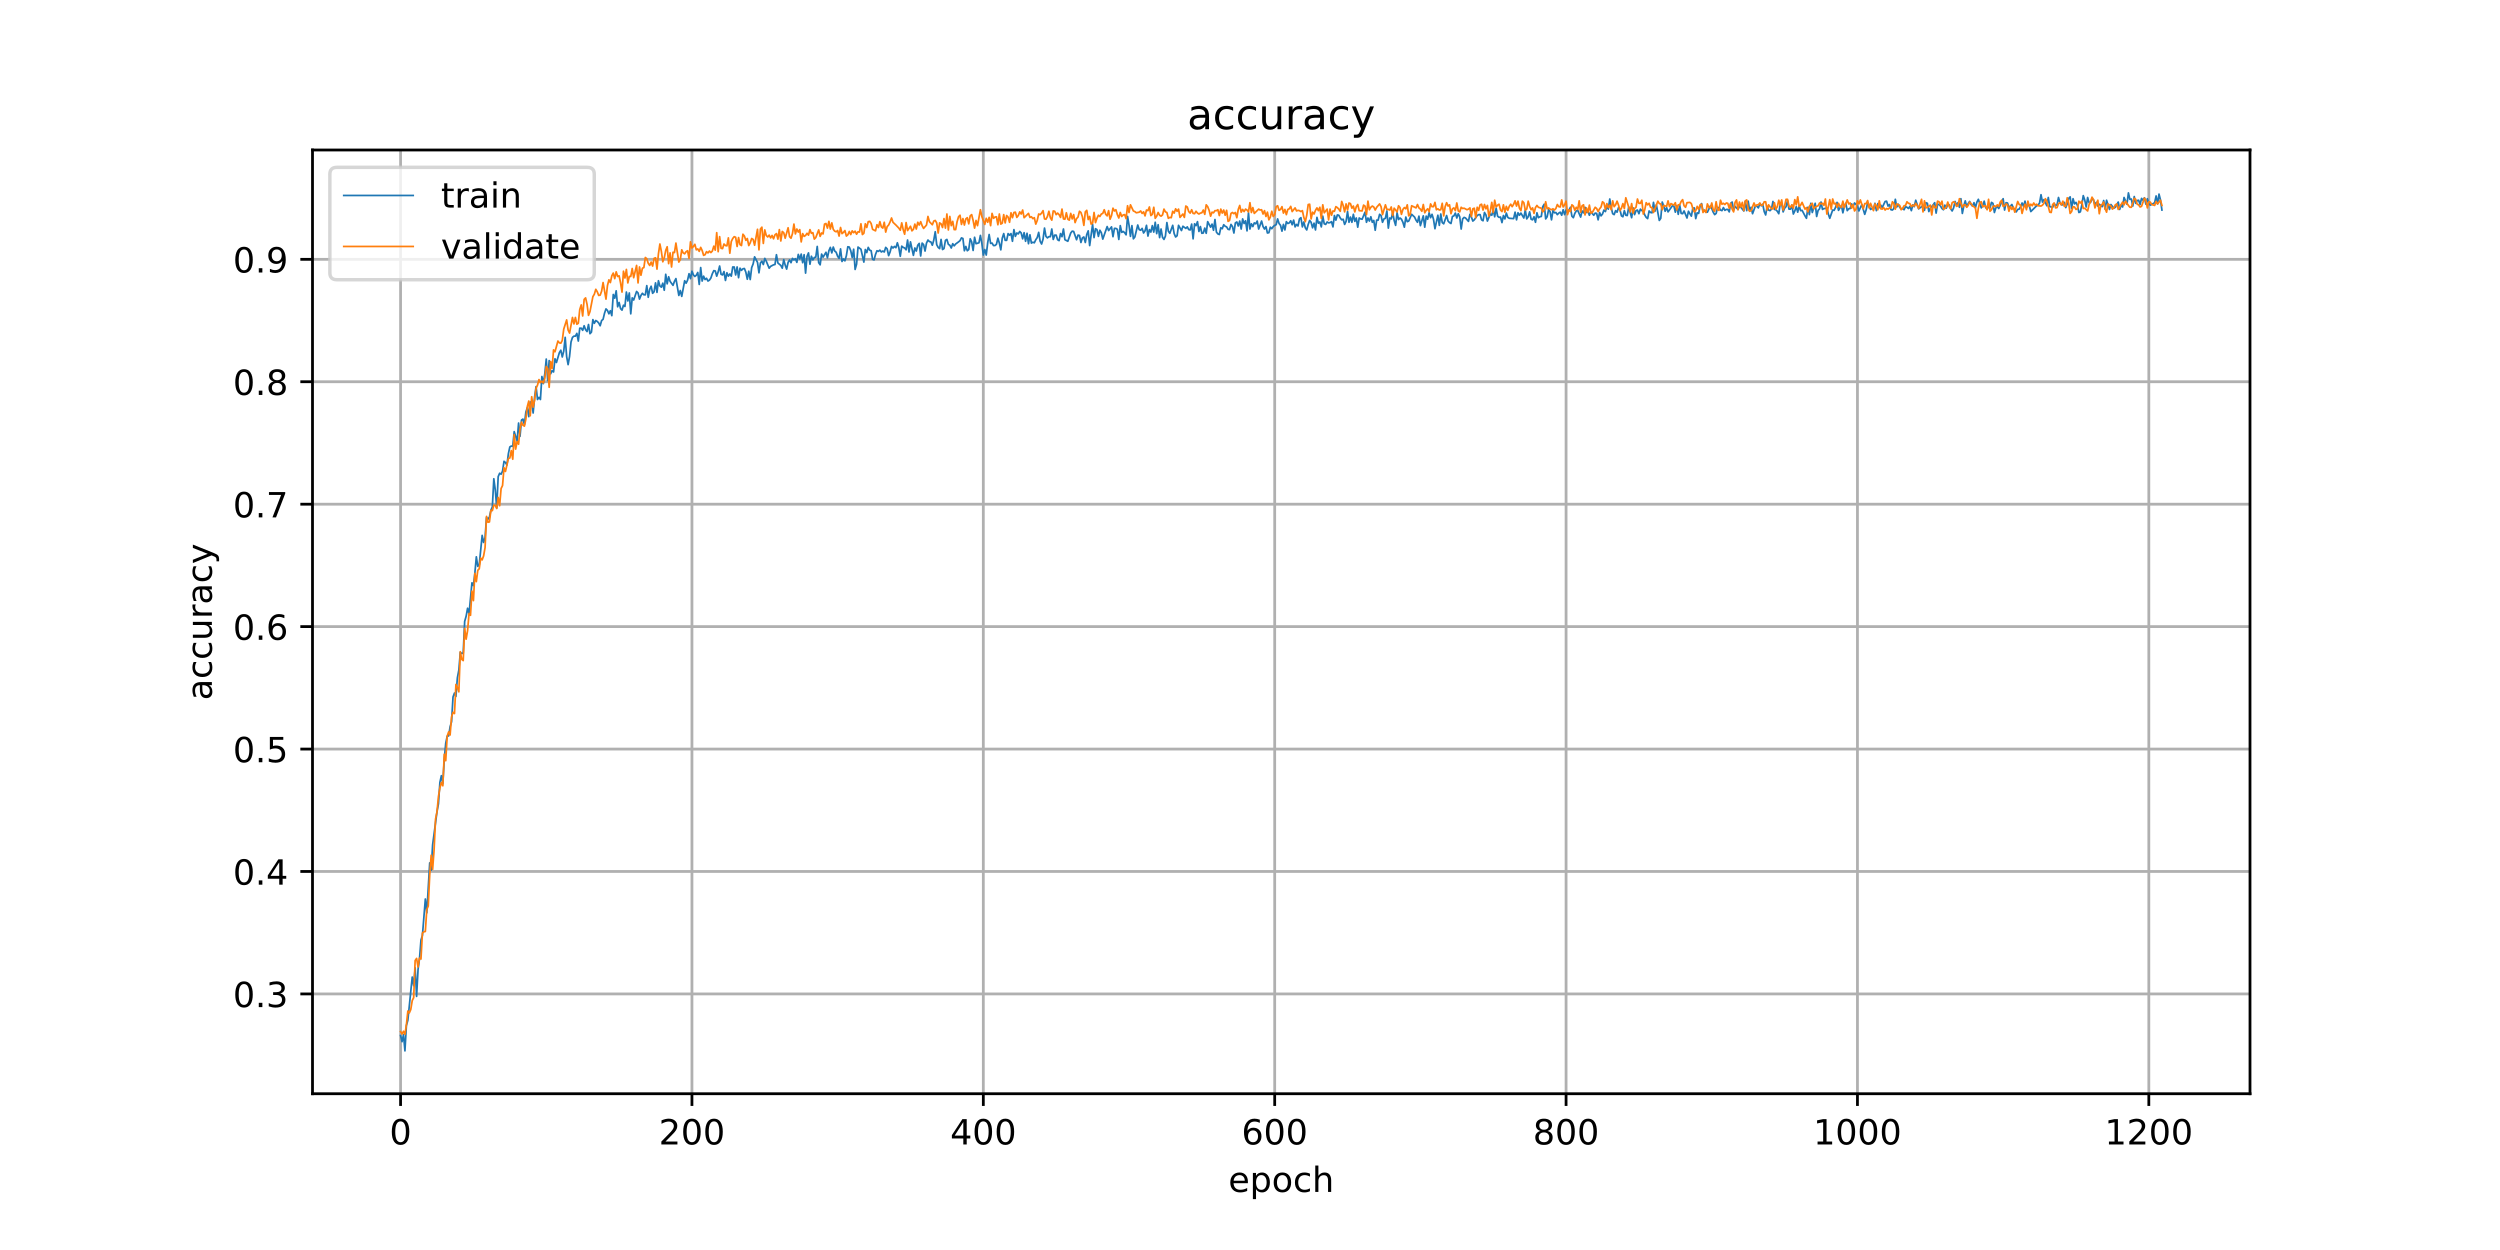 <?xml version="1.0" encoding="utf-8" standalone="no"?>
<!DOCTYPE svg PUBLIC "-//W3C//DTD SVG 1.1//EN"
  "http://www.w3.org/Graphics/SVG/1.1/DTD/svg11.dtd">
<!-- Created with matplotlib (https://matplotlib.org/) -->
<svg height="360pt" version="1.1" viewBox="0 0 720 360" width="720pt" xmlns="http://www.w3.org/2000/svg" xmlns:xlink="http://www.w3.org/1999/xlink">
 <defs>
  <style type="text/css">
*{stroke-linecap:butt;stroke-linejoin:round;}
  </style>
 </defs>
 <g id="figure_1">
  <g id="patch_1">
   <path d="M 0 360 
L 720 360 
L 720 0 
L 0 0 
z
" style="fill:#ffffff;"/>
  </g>
  <g id="axes_1">
   <g id="patch_2">
    <path d="M 90 315 
L 648 315 
L 648 43.2 
L 90 43.2 
z
" style="fill:#ffffff;"/>
   </g>
   <g id="matplotlib.axis_1">
    <g id="xtick_1">
     <g id="line2d_1">
      <path clip-path="url(#p106f4b97bf)" d="M 115.364 315 
L 115.364 43.2 
" style="fill:none;stroke:#b0b0b0;stroke-linecap:square;stroke-width:0.8;"/>
     </g>
     <g id="line2d_2">
      <defs>
       <path d="M 0 0 
L 0 3.5 
" id="m822fa75008" style="stroke:#000000;stroke-width:0.8;"/>
      </defs>
      <g>
       <use style="stroke:#000000;stroke-width:0.8;" x="115.364" xlink:href="#m822fa75008" y="315"/>
      </g>
     </g>
     <g id="text_1">
      <!-- 0 -->
      <defs>
       <path d="M 31.781 66.406 
Q 24.172 66.406 20.328 58.906 
Q 16.5 51.422 16.5 36.375 
Q 16.5 21.391 20.328 13.891 
Q 24.172 6.391 31.781 6.391 
Q 39.453 6.391 43.281 13.891 
Q 47.125 21.391 47.125 36.375 
Q 47.125 51.422 43.281 58.906 
Q 39.453 66.406 31.781 66.406 
z
M 31.781 74.219 
Q 44.047 74.219 50.516 64.516 
Q 56.984 54.828 56.984 36.375 
Q 56.984 17.969 50.516 8.266 
Q 44.047 -1.422 31.781 -1.422 
Q 19.531 -1.422 13.062 8.266 
Q 6.594 17.969 6.594 36.375 
Q 6.594 54.828 13.062 64.516 
Q 19.531 74.219 31.781 74.219 
z
" id="DejaVuSans-48"/>
      </defs>
      <g transform="translate(112.182 329.598)scale(0.1 -0.1)">
       <use xlink:href="#DejaVuSans-48"/>
      </g>
     </g>
    </g>
    <g id="xtick_2">
     <g id="line2d_3">
      <path clip-path="url(#p106f4b97bf)" d="M 199.28 315 
L 199.28 43.2 
" style="fill:none;stroke:#b0b0b0;stroke-linecap:square;stroke-width:0.8;"/>
     </g>
     <g id="line2d_4">
      <g>
       <use style="stroke:#000000;stroke-width:0.8;" x="199.28" xlink:href="#m822fa75008" y="315"/>
      </g>
     </g>
     <g id="text_2">
      <!-- 200 -->
      <defs>
       <path d="M 19.188 8.297 
L 53.609 8.297 
L 53.609 0 
L 7.328 0 
L 7.328 8.297 
Q 12.938 14.109 22.625 23.891 
Q 32.328 33.688 34.812 36.531 
Q 39.547 41.844 41.422 45.531 
Q 43.312 49.219 43.312 52.781 
Q 43.312 58.594 39.234 62.25 
Q 35.156 65.922 28.609 65.922 
Q 23.969 65.922 18.812 64.312 
Q 13.672 62.703 7.812 59.422 
L 7.812 69.391 
Q 13.766 71.781 18.938 73 
Q 24.125 74.219 28.422 74.219 
Q 39.75 74.219 46.484 68.547 
Q 53.219 62.891 53.219 53.422 
Q 53.219 48.922 51.531 44.891 
Q 49.859 40.875 45.406 35.406 
Q 44.188 33.984 37.641 27.219 
Q 31.109 20.453 19.188 8.297 
z
" id="DejaVuSans-50"/>
      </defs>
      <g transform="translate(189.736 329.598)scale(0.1 -0.1)">
       <use xlink:href="#DejaVuSans-50"/>
       <use x="63.623" xlink:href="#DejaVuSans-48"/>
       <use x="127.246" xlink:href="#DejaVuSans-48"/>
      </g>
     </g>
    </g>
    <g id="xtick_3">
     <g id="line2d_5">
      <path clip-path="url(#p106f4b97bf)" d="M 283.196 315 
L 283.196 43.2 
" style="fill:none;stroke:#b0b0b0;stroke-linecap:square;stroke-width:0.8;"/>
     </g>
     <g id="line2d_6">
      <g>
       <use style="stroke:#000000;stroke-width:0.8;" x="283.196" xlink:href="#m822fa75008" y="315"/>
      </g>
     </g>
     <g id="text_3">
      <!-- 400 -->
      <defs>
       <path d="M 37.797 64.312 
L 12.891 25.391 
L 37.797 25.391 
z
M 35.203 72.906 
L 47.609 72.906 
L 47.609 25.391 
L 58.016 25.391 
L 58.016 17.188 
L 47.609 17.188 
L 47.609 0 
L 37.797 0 
L 37.797 17.188 
L 4.891 17.188 
L 4.891 26.703 
z
" id="DejaVuSans-52"/>
      </defs>
      <g transform="translate(273.652 329.598)scale(0.1 -0.1)">
       <use xlink:href="#DejaVuSans-52"/>
       <use x="63.623" xlink:href="#DejaVuSans-48"/>
       <use x="127.246" xlink:href="#DejaVuSans-48"/>
      </g>
     </g>
    </g>
    <g id="xtick_4">
     <g id="line2d_7">
      <path clip-path="url(#p106f4b97bf)" d="M 367.112 315 
L 367.112 43.2 
" style="fill:none;stroke:#b0b0b0;stroke-linecap:square;stroke-width:0.8;"/>
     </g>
     <g id="line2d_8">
      <g>
       <use style="stroke:#000000;stroke-width:0.8;" x="367.112" xlink:href="#m822fa75008" y="315"/>
      </g>
     </g>
     <g id="text_4">
      <!-- 600 -->
      <defs>
       <path d="M 33.016 40.375 
Q 26.375 40.375 22.484 35.828 
Q 18.609 31.297 18.609 23.391 
Q 18.609 15.531 22.484 10.953 
Q 26.375 6.391 33.016 6.391 
Q 39.656 6.391 43.531 10.953 
Q 47.406 15.531 47.406 23.391 
Q 47.406 31.297 43.531 35.828 
Q 39.656 40.375 33.016 40.375 
z
M 52.594 71.297 
L 52.594 62.312 
Q 48.875 64.062 45.094 64.984 
Q 41.312 65.922 37.594 65.922 
Q 27.828 65.922 22.672 59.328 
Q 17.531 52.734 16.797 39.406 
Q 19.672 43.656 24.016 45.922 
Q 28.375 48.188 33.594 48.188 
Q 44.578 48.188 50.953 41.516 
Q 57.328 34.859 57.328 23.391 
Q 57.328 12.156 50.688 5.359 
Q 44.047 -1.422 33.016 -1.422 
Q 20.359 -1.422 13.672 8.266 
Q 6.984 17.969 6.984 36.375 
Q 6.984 53.656 15.188 63.938 
Q 23.391 74.219 37.203 74.219 
Q 40.922 74.219 44.703 73.484 
Q 48.484 72.75 52.594 71.297 
z
" id="DejaVuSans-54"/>
      </defs>
      <g transform="translate(357.568 329.598)scale(0.1 -0.1)">
       <use xlink:href="#DejaVuSans-54"/>
       <use x="63.623" xlink:href="#DejaVuSans-48"/>
       <use x="127.246" xlink:href="#DejaVuSans-48"/>
      </g>
     </g>
    </g>
    <g id="xtick_5">
     <g id="line2d_9">
      <path clip-path="url(#p106f4b97bf)" d="M 451.028 315 
L 451.028 43.2 
" style="fill:none;stroke:#b0b0b0;stroke-linecap:square;stroke-width:0.8;"/>
     </g>
     <g id="line2d_10">
      <g>
       <use style="stroke:#000000;stroke-width:0.8;" x="451.028" xlink:href="#m822fa75008" y="315"/>
      </g>
     </g>
     <g id="text_5">
      <!-- 800 -->
      <defs>
       <path d="M 31.781 34.625 
Q 24.75 34.625 20.719 30.859 
Q 16.703 27.094 16.703 20.516 
Q 16.703 13.922 20.719 10.156 
Q 24.75 6.391 31.781 6.391 
Q 38.812 6.391 42.859 10.172 
Q 46.922 13.969 46.922 20.516 
Q 46.922 27.094 42.891 30.859 
Q 38.875 34.625 31.781 34.625 
z
M 21.922 38.812 
Q 15.578 40.375 12.031 44.719 
Q 8.5 49.078 8.5 55.328 
Q 8.5 64.062 14.719 69.141 
Q 20.953 74.219 31.781 74.219 
Q 42.672 74.219 48.875 69.141 
Q 55.078 64.062 55.078 55.328 
Q 55.078 49.078 51.531 44.719 
Q 48 40.375 41.703 38.812 
Q 48.828 37.156 52.797 32.312 
Q 56.781 27.484 56.781 20.516 
Q 56.781 9.906 50.312 4.234 
Q 43.844 -1.422 31.781 -1.422 
Q 19.734 -1.422 13.25 4.234 
Q 6.781 9.906 6.781 20.516 
Q 6.781 27.484 10.781 32.312 
Q 14.797 37.156 21.922 38.812 
z
M 18.312 54.391 
Q 18.312 48.734 21.844 45.562 
Q 25.391 42.391 31.781 42.391 
Q 38.141 42.391 41.719 45.562 
Q 45.312 48.734 45.312 54.391 
Q 45.312 60.062 41.719 63.234 
Q 38.141 66.406 31.781 66.406 
Q 25.391 66.406 21.844 63.234 
Q 18.312 60.062 18.312 54.391 
z
" id="DejaVuSans-56"/>
      </defs>
      <g transform="translate(441.484 329.598)scale(0.1 -0.1)">
       <use xlink:href="#DejaVuSans-56"/>
       <use x="63.623" xlink:href="#DejaVuSans-48"/>
       <use x="127.246" xlink:href="#DejaVuSans-48"/>
      </g>
     </g>
    </g>
    <g id="xtick_6">
     <g id="line2d_11">
      <path clip-path="url(#p106f4b97bf)" d="M 534.944 315 
L 534.944 43.2 
" style="fill:none;stroke:#b0b0b0;stroke-linecap:square;stroke-width:0.8;"/>
     </g>
     <g id="line2d_12">
      <g>
       <use style="stroke:#000000;stroke-width:0.8;" x="534.944" xlink:href="#m822fa75008" y="315"/>
      </g>
     </g>
     <g id="text_6">
      <!-- 1000 -->
      <defs>
       <path d="M 12.406 8.297 
L 28.516 8.297 
L 28.516 63.922 
L 10.984 60.406 
L 10.984 69.391 
L 28.422 72.906 
L 38.281 72.906 
L 38.281 8.297 
L 54.391 8.297 
L 54.391 0 
L 12.406 0 
z
" id="DejaVuSans-49"/>
      </defs>
      <g transform="translate(522.219 329.598)scale(0.1 -0.1)">
       <use xlink:href="#DejaVuSans-49"/>
       <use x="63.623" xlink:href="#DejaVuSans-48"/>
       <use x="127.246" xlink:href="#DejaVuSans-48"/>
       <use x="190.869" xlink:href="#DejaVuSans-48"/>
      </g>
     </g>
    </g>
    <g id="xtick_7">
     <g id="line2d_13">
      <path clip-path="url(#p106f4b97bf)" d="M 618.86 315 
L 618.86 43.2 
" style="fill:none;stroke:#b0b0b0;stroke-linecap:square;stroke-width:0.8;"/>
     </g>
     <g id="line2d_14">
      <g>
       <use style="stroke:#000000;stroke-width:0.8;" x="618.86" xlink:href="#m822fa75008" y="315"/>
      </g>
     </g>
     <g id="text_7">
      <!-- 1200 -->
      <g transform="translate(606.135 329.598)scale(0.1 -0.1)">
       <use xlink:href="#DejaVuSans-49"/>
       <use x="63.623" xlink:href="#DejaVuSans-50"/>
       <use x="127.246" xlink:href="#DejaVuSans-48"/>
       <use x="190.869" xlink:href="#DejaVuSans-48"/>
      </g>
     </g>
    </g>
    <g id="text_8">
     <!-- epoch -->
     <defs>
      <path d="M 56.203 29.594 
L 56.203 25.203 
L 14.891 25.203 
Q 15.484 15.922 20.484 11.062 
Q 25.484 6.203 34.422 6.203 
Q 39.594 6.203 44.453 7.469 
Q 49.312 8.734 54.109 11.281 
L 54.109 2.781 
Q 49.266 0.734 44.188 -0.344 
Q 39.109 -1.422 33.891 -1.422 
Q 20.797 -1.422 13.156 6.188 
Q 5.516 13.812 5.516 26.812 
Q 5.516 40.234 12.766 48.109 
Q 20.016 56 32.328 56 
Q 43.359 56 49.781 48.891 
Q 56.203 41.797 56.203 29.594 
z
M 47.219 32.234 
Q 47.125 39.594 43.094 43.984 
Q 39.062 48.391 32.422 48.391 
Q 24.906 48.391 20.391 44.141 
Q 15.875 39.891 15.188 32.172 
z
" id="DejaVuSans-101"/>
      <path d="M 18.109 8.203 
L 18.109 -20.797 
L 9.078 -20.797 
L 9.078 54.688 
L 18.109 54.688 
L 18.109 46.391 
Q 20.953 51.266 25.266 53.625 
Q 29.594 56 35.594 56 
Q 45.562 56 51.781 48.094 
Q 58.016 40.188 58.016 27.297 
Q 58.016 14.406 51.781 6.484 
Q 45.562 -1.422 35.594 -1.422 
Q 29.594 -1.422 25.266 0.953 
Q 20.953 3.328 18.109 8.203 
z
M 48.688 27.297 
Q 48.688 37.203 44.609 42.844 
Q 40.531 48.484 33.406 48.484 
Q 26.266 48.484 22.188 42.844 
Q 18.109 37.203 18.109 27.297 
Q 18.109 17.391 22.188 11.75 
Q 26.266 6.109 33.406 6.109 
Q 40.531 6.109 44.609 11.75 
Q 48.688 17.391 48.688 27.297 
z
" id="DejaVuSans-112"/>
      <path d="M 30.609 48.391 
Q 23.391 48.391 19.188 42.75 
Q 14.984 37.109 14.984 27.297 
Q 14.984 17.484 19.156 11.844 
Q 23.344 6.203 30.609 6.203 
Q 37.797 6.203 41.984 11.859 
Q 46.188 17.531 46.188 27.297 
Q 46.188 37.016 41.984 42.703 
Q 37.797 48.391 30.609 48.391 
z
M 30.609 56 
Q 42.328 56 49.016 48.375 
Q 55.719 40.766 55.719 27.297 
Q 55.719 13.875 49.016 6.219 
Q 42.328 -1.422 30.609 -1.422 
Q 18.844 -1.422 12.172 6.219 
Q 5.516 13.875 5.516 27.297 
Q 5.516 40.766 12.172 48.375 
Q 18.844 56 30.609 56 
z
" id="DejaVuSans-111"/>
      <path d="M 48.781 52.594 
L 48.781 44.188 
Q 44.969 46.297 41.141 47.344 
Q 37.312 48.391 33.406 48.391 
Q 24.656 48.391 19.812 42.844 
Q 14.984 37.312 14.984 27.297 
Q 14.984 17.281 19.812 11.734 
Q 24.656 6.203 33.406 6.203 
Q 37.312 6.203 41.141 7.25 
Q 44.969 8.297 48.781 10.406 
L 48.781 2.094 
Q 45.016 0.344 40.984 -0.531 
Q 36.969 -1.422 32.422 -1.422 
Q 20.062 -1.422 12.781 6.344 
Q 5.516 14.109 5.516 27.297 
Q 5.516 40.672 12.859 48.328 
Q 20.219 56 33.016 56 
Q 37.156 56 41.109 55.141 
Q 45.062 54.297 48.781 52.594 
z
" id="DejaVuSans-99"/>
      <path d="M 54.891 33.016 
L 54.891 0 
L 45.906 0 
L 45.906 32.719 
Q 45.906 40.484 42.875 44.328 
Q 39.844 48.188 33.797 48.188 
Q 26.516 48.188 22.312 43.547 
Q 18.109 38.922 18.109 30.906 
L 18.109 0 
L 9.078 0 
L 9.078 75.984 
L 18.109 75.984 
L 18.109 46.188 
Q 21.344 51.125 25.703 53.562 
Q 30.078 56 35.797 56 
Q 45.219 56 50.047 50.172 
Q 54.891 44.344 54.891 33.016 
z
" id="DejaVuSans-104"/>
     </defs>
     <g transform="translate(353.772 343.277)scale(0.1 -0.1)">
      <use xlink:href="#DejaVuSans-101"/>
      <use x="61.523" xlink:href="#DejaVuSans-112"/>
      <use x="125" xlink:href="#DejaVuSans-111"/>
      <use x="186.182" xlink:href="#DejaVuSans-99"/>
      <use x="241.162" xlink:href="#DejaVuSans-104"/>
     </g>
    </g>
   </g>
   <g id="matplotlib.axis_2">
    <g id="ytick_1">
     <g id="line2d_15">
      <path clip-path="url(#p106f4b97bf)" d="M 90 286.249 
L 648 286.249 
" style="fill:none;stroke:#b0b0b0;stroke-linecap:square;stroke-width:0.8;"/>
     </g>
     <g id="line2d_16">
      <defs>
       <path d="M 0 0 
L -3.5 0 
" id="m10b37ae81a" style="stroke:#000000;stroke-width:0.8;"/>
      </defs>
      <g>
       <use style="stroke:#000000;stroke-width:0.8;" x="90" xlink:href="#m10b37ae81a" y="286.249"/>
      </g>
     </g>
     <g id="text_9">
      <!-- 0.3 -->
      <defs>
       <path d="M 10.688 12.406 
L 21 12.406 
L 21 0 
L 10.688 0 
z
" id="DejaVuSans-46"/>
       <path d="M 40.578 39.312 
Q 47.656 37.797 51.625 33 
Q 55.609 28.219 55.609 21.188 
Q 55.609 10.406 48.188 4.484 
Q 40.766 -1.422 27.094 -1.422 
Q 22.516 -1.422 17.656 -0.516 
Q 12.797 0.391 7.625 2.203 
L 7.625 11.719 
Q 11.719 9.328 16.594 8.109 
Q 21.484 6.891 26.812 6.891 
Q 36.078 6.891 40.938 10.547 
Q 45.797 14.203 45.797 21.188 
Q 45.797 27.641 41.281 31.266 
Q 36.766 34.906 28.719 34.906 
L 20.219 34.906 
L 20.219 43.016 
L 29.109 43.016 
Q 36.375 43.016 40.234 45.922 
Q 44.094 48.828 44.094 54.297 
Q 44.094 59.906 40.109 62.906 
Q 36.141 65.922 28.719 65.922 
Q 24.656 65.922 20.016 65.031 
Q 15.375 64.156 9.812 62.312 
L 9.812 71.094 
Q 15.438 72.656 20.344 73.438 
Q 25.25 74.219 29.594 74.219 
Q 40.828 74.219 47.359 69.109 
Q 53.906 64.016 53.906 55.328 
Q 53.906 49.266 50.438 45.094 
Q 46.969 40.922 40.578 39.312 
z
" id="DejaVuSans-51"/>
      </defs>
      <g transform="translate(67.097 290.048)scale(0.1 -0.1)">
       <use xlink:href="#DejaVuSans-48"/>
       <use x="63.623" xlink:href="#DejaVuSans-46"/>
       <use x="95.41" xlink:href="#DejaVuSans-51"/>
      </g>
     </g>
    </g>
    <g id="ytick_2">
     <g id="line2d_17">
      <path clip-path="url(#p106f4b97bf)" d="M 90 250.988 
L 648 250.988 
" style="fill:none;stroke:#b0b0b0;stroke-linecap:square;stroke-width:0.8;"/>
     </g>
     <g id="line2d_18">
      <g>
       <use style="stroke:#000000;stroke-width:0.8;" x="90" xlink:href="#m10b37ae81a" y="250.988"/>
      </g>
     </g>
     <g id="text_10">
      <!-- 0.4 -->
      <g transform="translate(67.097 254.787)scale(0.1 -0.1)">
       <use xlink:href="#DejaVuSans-48"/>
       <use x="63.623" xlink:href="#DejaVuSans-46"/>
       <use x="95.41" xlink:href="#DejaVuSans-52"/>
      </g>
     </g>
    </g>
    <g id="ytick_3">
     <g id="line2d_19">
      <path clip-path="url(#p106f4b97bf)" d="M 90 215.727 
L 648 215.727 
" style="fill:none;stroke:#b0b0b0;stroke-linecap:square;stroke-width:0.8;"/>
     </g>
     <g id="line2d_20">
      <g>
       <use style="stroke:#000000;stroke-width:0.8;" x="90" xlink:href="#m10b37ae81a" y="215.727"/>
      </g>
     </g>
     <g id="text_11">
      <!-- 0.5 -->
      <defs>
       <path d="M 10.797 72.906 
L 49.516 72.906 
L 49.516 64.594 
L 19.828 64.594 
L 19.828 46.734 
Q 21.969 47.469 24.109 47.828 
Q 26.266 48.188 28.422 48.188 
Q 40.625 48.188 47.75 41.5 
Q 54.891 34.812 54.891 23.391 
Q 54.891 11.625 47.562 5.094 
Q 40.234 -1.422 26.906 -1.422 
Q 22.312 -1.422 17.547 -0.641 
Q 12.797 0.141 7.719 1.703 
L 7.719 11.625 
Q 12.109 9.234 16.797 8.062 
Q 21.484 6.891 26.703 6.891 
Q 35.156 6.891 40.078 11.328 
Q 45.016 15.766 45.016 23.391 
Q 45.016 31 40.078 35.438 
Q 35.156 39.891 26.703 39.891 
Q 22.75 39.891 18.812 39.016 
Q 14.891 38.141 10.797 36.281 
z
" id="DejaVuSans-53"/>
      </defs>
      <g transform="translate(67.097 219.527)scale(0.1 -0.1)">
       <use xlink:href="#DejaVuSans-48"/>
       <use x="63.623" xlink:href="#DejaVuSans-46"/>
       <use x="95.41" xlink:href="#DejaVuSans-53"/>
      </g>
     </g>
    </g>
    <g id="ytick_4">
     <g id="line2d_21">
      <path clip-path="url(#p106f4b97bf)" d="M 90 180.466 
L 648 180.466 
" style="fill:none;stroke:#b0b0b0;stroke-linecap:square;stroke-width:0.8;"/>
     </g>
     <g id="line2d_22">
      <g>
       <use style="stroke:#000000;stroke-width:0.8;" x="90" xlink:href="#m10b37ae81a" y="180.466"/>
      </g>
     </g>
     <g id="text_12">
      <!-- 0.6 -->
      <g transform="translate(67.097 184.266)scale(0.1 -0.1)">
       <use xlink:href="#DejaVuSans-48"/>
       <use x="63.623" xlink:href="#DejaVuSans-46"/>
       <use x="95.41" xlink:href="#DejaVuSans-54"/>
      </g>
     </g>
    </g>
    <g id="ytick_5">
     <g id="line2d_23">
      <path clip-path="url(#p106f4b97bf)" d="M 90 145.205 
L 648 145.205 
" style="fill:none;stroke:#b0b0b0;stroke-linecap:square;stroke-width:0.8;"/>
     </g>
     <g id="line2d_24">
      <g>
       <use style="stroke:#000000;stroke-width:0.8;" x="90" xlink:href="#m10b37ae81a" y="145.205"/>
      </g>
     </g>
     <g id="text_13">
      <!-- 0.7 -->
      <defs>
       <path d="M 8.203 72.906 
L 55.078 72.906 
L 55.078 68.703 
L 28.609 0 
L 18.312 0 
L 43.219 64.594 
L 8.203 64.594 
z
" id="DejaVuSans-55"/>
      </defs>
      <g transform="translate(67.097 149.005)scale(0.1 -0.1)">
       <use xlink:href="#DejaVuSans-48"/>
       <use x="63.623" xlink:href="#DejaVuSans-46"/>
       <use x="95.41" xlink:href="#DejaVuSans-55"/>
      </g>
     </g>
    </g>
    <g id="ytick_6">
     <g id="line2d_25">
      <path clip-path="url(#p106f4b97bf)" d="M 90 109.945 
L 648 109.945 
" style="fill:none;stroke:#b0b0b0;stroke-linecap:square;stroke-width:0.8;"/>
     </g>
     <g id="line2d_26">
      <g>
       <use style="stroke:#000000;stroke-width:0.8;" x="90" xlink:href="#m10b37ae81a" y="109.945"/>
      </g>
     </g>
     <g id="text_14">
      <!-- 0.8 -->
      <g transform="translate(67.097 113.744)scale(0.1 -0.1)">
       <use xlink:href="#DejaVuSans-48"/>
       <use x="63.623" xlink:href="#DejaVuSans-46"/>
       <use x="95.41" xlink:href="#DejaVuSans-56"/>
      </g>
     </g>
    </g>
    <g id="ytick_7">
     <g id="line2d_27">
      <path clip-path="url(#p106f4b97bf)" d="M 90 74.684 
L 648 74.684 
" style="fill:none;stroke:#b0b0b0;stroke-linecap:square;stroke-width:0.8;"/>
     </g>
     <g id="line2d_28">
      <g>
       <use style="stroke:#000000;stroke-width:0.8;" x="90" xlink:href="#m10b37ae81a" y="74.684"/>
      </g>
     </g>
     <g id="text_15">
      <!-- 0.9 -->
      <defs>
       <path d="M 10.984 1.516 
L 10.984 10.5 
Q 14.703 8.734 18.5 7.812 
Q 22.312 6.891 25.984 6.891 
Q 35.75 6.891 40.891 13.453 
Q 46.047 20.016 46.781 33.406 
Q 43.953 29.203 39.594 26.953 
Q 35.25 24.703 29.984 24.703 
Q 19.047 24.703 12.672 31.312 
Q 6.297 37.938 6.297 49.422 
Q 6.297 60.641 12.938 67.422 
Q 19.578 74.219 30.609 74.219 
Q 43.266 74.219 49.922 64.516 
Q 56.594 54.828 56.594 36.375 
Q 56.594 19.141 48.406 8.859 
Q 40.234 -1.422 26.422 -1.422 
Q 22.703 -1.422 18.891 -0.688 
Q 15.094 0.047 10.984 1.516 
z
M 30.609 32.422 
Q 37.25 32.422 41.125 36.953 
Q 45.016 41.5 45.016 49.422 
Q 45.016 57.281 41.125 61.844 
Q 37.25 66.406 30.609 66.406 
Q 23.969 66.406 20.094 61.844 
Q 16.219 57.281 16.219 49.422 
Q 16.219 41.5 20.094 36.953 
Q 23.969 32.422 30.609 32.422 
z
" id="DejaVuSans-57"/>
      </defs>
      <g transform="translate(67.097 78.483)scale(0.1 -0.1)">
       <use xlink:href="#DejaVuSans-48"/>
       <use x="63.623" xlink:href="#DejaVuSans-46"/>
       <use x="95.41" xlink:href="#DejaVuSans-57"/>
      </g>
     </g>
    </g>
    <g id="text_16">
     <!-- accuracy -->
     <defs>
      <path d="M 34.281 27.484 
Q 23.391 27.484 19.188 25 
Q 14.984 22.516 14.984 16.5 
Q 14.984 11.719 18.141 8.906 
Q 21.297 6.109 26.703 6.109 
Q 34.188 6.109 38.703 11.406 
Q 43.219 16.703 43.219 25.484 
L 43.219 27.484 
z
M 52.203 31.203 
L 52.203 0 
L 43.219 0 
L 43.219 8.297 
Q 40.141 3.328 35.547 0.953 
Q 30.953 -1.422 24.312 -1.422 
Q 15.922 -1.422 10.953 3.297 
Q 6 8.016 6 15.922 
Q 6 25.141 12.172 29.828 
Q 18.359 34.516 30.609 34.516 
L 43.219 34.516 
L 43.219 35.406 
Q 43.219 41.609 39.141 45 
Q 35.062 48.391 27.688 48.391 
Q 23 48.391 18.547 47.266 
Q 14.109 46.141 10.016 43.891 
L 10.016 52.203 
Q 14.938 54.109 19.578 55.047 
Q 24.219 56 28.609 56 
Q 40.484 56 46.344 49.844 
Q 52.203 43.703 52.203 31.203 
z
" id="DejaVuSans-97"/>
      <path d="M 8.5 21.578 
L 8.5 54.688 
L 17.484 54.688 
L 17.484 21.922 
Q 17.484 14.156 20.5 10.266 
Q 23.531 6.391 29.594 6.391 
Q 36.859 6.391 41.078 11.031 
Q 45.312 15.672 45.312 23.688 
L 45.312 54.688 
L 54.297 54.688 
L 54.297 0 
L 45.312 0 
L 45.312 8.406 
Q 42.047 3.422 37.719 1 
Q 33.406 -1.422 27.688 -1.422 
Q 18.266 -1.422 13.375 4.438 
Q 8.5 10.297 8.5 21.578 
z
M 31.109 56 
z
" id="DejaVuSans-117"/>
      <path d="M 41.109 46.297 
Q 39.594 47.172 37.812 47.578 
Q 36.031 48 33.891 48 
Q 26.266 48 22.188 43.047 
Q 18.109 38.094 18.109 28.812 
L 18.109 0 
L 9.078 0 
L 9.078 54.688 
L 18.109 54.688 
L 18.109 46.188 
Q 20.953 51.172 25.484 53.578 
Q 30.031 56 36.531 56 
Q 37.453 56 38.578 55.875 
Q 39.703 55.766 41.062 55.516 
z
" id="DejaVuSans-114"/>
      <path d="M 32.172 -5.078 
Q 28.375 -14.844 24.75 -17.812 
Q 21.141 -20.797 15.094 -20.797 
L 7.906 -20.797 
L 7.906 -13.281 
L 13.188 -13.281 
Q 16.891 -13.281 18.938 -11.516 
Q 21 -9.766 23.484 -3.219 
L 25.094 0.875 
L 2.984 54.688 
L 12.5 54.688 
L 29.594 11.922 
L 46.688 54.688 
L 56.203 54.688 
z
" id="DejaVuSans-121"/>
     </defs>
     <g transform="translate(61.017 201.659)rotate(-90)scale(0.1 -0.1)">
      <use xlink:href="#DejaVuSans-97"/>
      <use x="61.279" xlink:href="#DejaVuSans-99"/>
      <use x="116.26" xlink:href="#DejaVuSans-99"/>
      <use x="171.24" xlink:href="#DejaVuSans-117"/>
      <use x="234.619" xlink:href="#DejaVuSans-114"/>
      <use x="275.732" xlink:href="#DejaVuSans-97"/>
      <use x="337.012" xlink:href="#DejaVuSans-99"/>
      <use x="391.992" xlink:href="#DejaVuSans-121"/>
     </g>
    </g>
   </g>
   <g id="line2d_29">
    <path clip-path="url(#p106f4b97bf)" d="M 115.364 298.238 
L 115.783 300.001 
L 116.203 297.973 
L 116.622 302.645 
L 117.042 295.329 
L 117.462 293.83 
L 118.72 281.401 
L 119.14 283.869 
L 119.559 278.756 
L 119.979 286.954 
L 120.399 279.197 
L 120.818 276.112 
L 121.238 270.734 
L 121.657 269.412 
L 122.497 258.922 
L 122.916 262.889 
L 123.755 248.52 
L 124.175 250.636 
L 124.594 243.319 
L 125.853 233.799 
L 126.273 231.507 
L 126.692 225.336 
L 127.112 223.397 
L 127.531 225.688 
L 127.951 218.636 
L 128.371 214.052 
L 128.79 212.025 
L 129.21 211.937 
L 129.629 209.292 
L 130.049 207.882 
L 130.469 200.741 
L 130.888 199.595 
L 131.308 200.565 
L 131.727 195.188 
L 132.147 192.984 
L 132.566 187.871 
L 132.986 188.224 
L 133.406 188.047 
L 133.825 178.968 
L 134.245 177.469 
L 134.664 175.177 
L 135.084 176.764 
L 135.923 167.861 
L 136.343 168.654 
L 136.762 165.04 
L 137.182 160.368 
L 137.601 163.1 
L 138.021 162.66 
L 138.86 154.197 
L 139.28 156.224 
L 139.699 154.814 
L 140.119 149.084 
L 140.538 149.525 
L 140.958 148.908 
L 141.378 146.968 
L 141.797 145.999 
L 142.217 137.889 
L 142.636 141.062 
L 143.056 146.263 
L 143.476 137.272 
L 143.895 136.302 
L 144.315 136.567 
L 144.734 135.685 
L 145.154 132.864 
L 145.573 133.217 
L 145.993 133.922 
L 146.413 130.66 
L 146.832 128.721 
L 147.252 128.457 
L 147.671 128.545 
L 148.091 124.313 
L 148.93 127.046 
L 149.35 121.845 
L 149.769 125.636 
L 150.189 120.964 
L 150.608 120.699 
L 151.028 122.286 
L 151.448 118.672 
L 151.867 117.437 
L 152.287 119.994 
L 152.706 115.763 
L 153.126 115.851 
L 153.545 118.936 
L 153.965 114.352 
L 154.385 111.355 
L 154.804 115.057 
L 155.224 114.44 
L 155.643 115.057 
L 156.063 108.446 
L 156.483 110.473 
L 156.902 107.653 
L 157.322 103.421 
L 157.741 109.592 
L 158.161 103.862 
L 158.58 107.653 
L 159 106.771 
L 159.42 107.124 
L 159.839 103.333 
L 160.259 104.391 
L 161.098 101.57 
L 161.517 100.865 
L 161.937 102.804 
L 162.357 101.129 
L 162.776 97.162 
L 163.196 102.716 
L 163.615 105.008 
L 164.035 102.628 
L 164.455 98.485 
L 164.874 97.162 
L 165.294 96.81 
L 165.713 96.81 
L 166.133 96.016 
L 166.552 98.22 
L 166.972 94.518 
L 167.392 94.518 
L 167.811 95.135 
L 168.231 93.813 
L 168.65 94.959 
L 169.07 95.488 
L 169.49 93.46 
L 169.909 96.105 
L 170.329 95.664 
L 170.748 92.05 
L 171.168 93.107 
L 171.587 92.314 
L 172.007 92.579 
L 172.427 93.019 
L 172.846 93.813 
L 173.266 92.314 
L 173.685 91.961 
L 174.105 90.198 
L 174.524 88.964 
L 174.944 89.405 
L 175.364 90.375 
L 175.783 89.493 
L 176.203 90.904 
L 176.622 84.821 
L 177.042 85.879 
L 177.462 83.763 
L 177.881 88.347 
L 178.301 87.113 
L 178.72 88.876 
L 179.14 89.317 
L 179.559 87.906 
L 179.979 88.259 
L 180.399 84.116 
L 180.818 86.672 
L 181.238 84.38 
L 181.657 90.375 
L 182.077 85.791 
L 182.497 86.408 
L 183.336 83.94 
L 183.755 84.38 
L 184.175 86.143 
L 184.594 85.086 
L 185.014 84.469 
L 185.434 84.909 
L 185.853 84.909 
L 186.273 82.265 
L 186.692 85.614 
L 187.112 83.323 
L 187.531 82.441 
L 187.951 84.469 
L 188.371 84.028 
L 188.79 81.471 
L 189.21 84.204 
L 189.629 80.854 
L 190.049 82.353 
L 190.469 82.705 
L 190.888 81.559 
L 191.308 83.587 
L 191.727 79.003 
L 192.147 81.736 
L 192.566 79.708 
L 192.986 81.031 
L 193.825 82.177 
L 194.245 81.031 
L 194.664 80.237 
L 195.503 85.086 
L 195.923 83.675 
L 196.343 85.35 
L 197.182 80.854 
L 197.601 81.559 
L 198.021 80.678 
L 198.441 78.827 
L 198.86 80.237 
L 199.28 78.122 
L 199.699 79.179 
L 200.119 79.62 
L 200.538 79.268 
L 200.958 78.474 
L 201.378 81.912 
L 201.797 77.064 
L 202.217 80.942 
L 202.636 79.532 
L 203.056 80.502 
L 203.476 80.149 
L 203.895 80.942 
L 204.315 80.678 
L 204.734 80.061 
L 205.154 78.827 
L 205.573 77.945 
L 205.993 78.033 
L 206.413 79.532 
L 206.832 78.298 
L 207.252 76.623 
L 207.671 79.003 
L 208.091 79.179 
L 208.51 78.21 
L 208.93 80.766 
L 209.35 78.562 
L 209.769 79.532 
L 210.189 78.915 
L 210.608 79.532 
L 211.028 76.887 
L 211.448 76.887 
L 211.867 79.179 
L 212.287 76.887 
L 212.706 79.973 
L 213.126 77.24 
L 213.545 77.857 
L 213.965 77.416 
L 214.385 77.328 
L 214.804 78.386 
L 215.224 80.413 
L 215.643 78.122 
L 216.063 80.502 
L 216.483 77.064 
L 216.902 76.006 
L 217.322 73.978 
L 218.161 75.565 
L 218.58 78.562 
L 219 75.741 
L 219.42 75.213 
L 219.839 76.182 
L 220.259 74.419 
L 220.678 75.213 
L 221.517 77.24 
L 221.937 76.711 
L 222.776 76.27 
L 223.196 76.182 
L 223.615 73.361 
L 224.035 75.741 
L 224.874 76.447 
L 225.294 77.24 
L 225.713 74.772 
L 226.133 76.358 
L 226.552 77.504 
L 226.972 75.565 
L 227.392 74.86 
L 227.811 75.653 
L 228.231 74.419 
L 228.65 74.86 
L 229.07 74.507 
L 229.49 75.565 
L 229.909 73.273 
L 230.329 74.595 
L 230.748 73.185 
L 231.168 75.653 
L 231.587 73.361 
L 232.007 78.65 
L 232.427 73.802 
L 232.846 72.832 
L 233.266 76.094 
L 233.685 73.802 
L 234.105 74.86 
L 234.524 74.155 
L 234.944 74.067 
L 235.364 70.981 
L 235.783 75.653 
L 236.203 76.27 
L 236.622 73.185 
L 237.042 74.067 
L 237.881 72.656 
L 238.301 74.243 
L 238.72 72.215 
L 239.14 71.246 
L 239.559 72.832 
L 239.979 71.158 
L 240.399 72.303 
L 240.818 72.656 
L 241.238 73.802 
L 241.657 74.419 
L 242.077 71.686 
L 242.497 75.301 
L 242.916 74.595 
L 243.336 75.124 
L 243.755 73.626 
L 244.175 71.069 
L 244.594 71.158 
L 245.014 72.215 
L 245.434 74.155 
L 245.853 71.775 
L 246.273 77.593 
L 246.692 76.094 
L 247.112 71.158 
L 247.951 71.775 
L 248.79 75.477 
L 249.21 71.863 
L 249.629 72.744 
L 250.049 71.246 
L 250.469 72.039 
L 250.888 72.215 
L 251.308 74.684 
L 251.727 74.86 
L 252.147 73.273 
L 252.566 72.215 
L 252.986 72.392 
L 253.406 72.039 
L 253.825 72.568 
L 254.245 72.303 
L 254.664 72.568 
L 255.084 71.246 
L 255.503 71.686 
L 255.923 73.626 
L 256.343 72.568 
L 256.762 70.981 
L 257.182 71.422 
L 257.601 70.981 
L 258.021 71.334 
L 258.441 69.923 
L 258.86 71.334 
L 259.28 73.802 
L 259.699 70.893 
L 260.119 71.246 
L 260.538 71.422 
L 260.958 71.951 
L 261.378 69.13 
L 261.797 72.568 
L 262.217 69.659 
L 263.056 73.538 
L 263.476 71.422 
L 263.895 72.303 
L 264.315 70.629 
L 264.734 70.1 
L 265.154 73.714 
L 265.573 70.012 
L 265.993 70.452 
L 266.413 72.303 
L 266.832 70.012 
L 267.252 69.13 
L 267.671 69.571 
L 268.091 69.659 
L 268.51 70.629 
L 268.93 69.13 
L 269.35 66.75 
L 269.769 70.452 
L 270.189 71.246 
L 270.608 71.598 
L 271.028 68.954 
L 271.448 71.863 
L 271.867 71.598 
L 272.287 69.218 
L 272.706 68.954 
L 273.126 70.364 
L 273.545 70.629 
L 273.965 71.422 
L 274.385 70.188 
L 274.804 70.805 
L 275.224 70.276 
L 276.063 69.659 
L 276.483 69.306 
L 276.902 68.513 
L 277.322 68.689 
L 277.741 72.215 
L 278.161 70.981 
L 278.58 72.215 
L 279 71.863 
L 279.42 68.777 
L 279.839 69.659 
L 280.259 72.127 
L 280.678 68.337 
L 281.098 70.188 
L 281.937 69.923 
L 282.357 67.808 
L 282.776 70.1 
L 283.196 73.449 
L 283.615 71.863 
L 284.035 73.449 
L 284.455 69.923 
L 284.874 67.543 
L 285.294 70.1 
L 285.713 70.012 
L 286.133 70.717 
L 286.552 70.717 
L 286.972 70.364 
L 287.392 68.601 
L 287.811 70.012 
L 288.231 71.951 
L 288.65 68.601 
L 289.07 67.279 
L 289.49 69.218 
L 289.909 69.218 
L 290.329 67.279 
L 290.748 67.72 
L 291.168 67.279 
L 291.587 69.483 
L 292.007 66.133 
L 292.427 68.072 
L 292.846 67.102 
L 293.266 67.367 
L 293.685 66.662 
L 294.105 67.102 
L 294.524 68.777 
L 294.944 67.014 
L 295.364 69.483 
L 295.783 67.191 
L 296.203 70.188 
L 296.622 67.631 
L 297.042 70.012 
L 297.462 69.747 
L 297.881 69.923 
L 298.301 69.042 
L 298.72 68.425 
L 299.14 66.926 
L 299.559 69.483 
L 299.979 70.276 
L 300.399 68.866 
L 300.818 65.692 
L 301.238 68.072 
L 301.657 68.513 
L 302.077 68.16 
L 302.497 68.16 
L 302.916 65.957 
L 303.336 68.954 
L 303.755 67.72 
L 304.175 67.72 
L 304.594 69.042 
L 305.014 69.306 
L 305.434 67.279 
L 305.853 68.16 
L 306.273 65.957 
L 306.692 69.042 
L 307.531 69.483 
L 308.371 67.102 
L 308.79 66.574 
L 309.21 66.662 
L 310.049 69.042 
L 310.469 67.72 
L 310.888 67.808 
L 311.308 69.835 
L 311.727 68.513 
L 312.147 68.248 
L 312.566 69.835 
L 312.986 67.543 
L 313.406 66.485 
L 313.825 70.717 
L 314.664 64.634 
L 315.084 68.425 
L 315.503 65.868 
L 315.923 66.133 
L 316.343 68.072 
L 316.762 66.309 
L 317.182 67.014 
L 317.601 68.866 
L 318.86 65.251 
L 319.28 66.397 
L 320.119 65.339 
L 320.538 68.16 
L 320.958 65.78 
L 321.378 65.78 
L 321.797 66.045 
L 322.217 68.954 
L 322.636 64.987 
L 323.056 66.926 
L 323.476 66.662 
L 323.895 67.014 
L 324.315 67.631 
L 324.734 62.342 
L 325.154 64.811 
L 325.573 68.072 
L 325.993 64.987 
L 326.413 68.777 
L 326.832 68.248 
L 327.671 64.811 
L 328.091 66.133 
L 328.51 66.309 
L 328.93 65.78 
L 329.35 67.102 
L 329.769 66.485 
L 330.189 64.899 
L 330.608 67.984 
L 331.028 66.133 
L 331.448 66.838 
L 331.867 64.987 
L 332.287 66.838 
L 332.706 64.017 
L 333.126 67.279 
L 333.545 64.722 
L 333.965 68.425 
L 334.385 65.957 
L 334.804 68.337 
L 335.224 68.954 
L 335.643 67.984 
L 336.063 64.105 
L 336.483 66.574 
L 336.902 67.191 
L 337.741 64.899 
L 338.161 67.279 
L 338.58 68.248 
L 339 67.896 
L 339.42 64.899 
L 340.259 66.397 
L 340.678 65.163 
L 341.517 65.78 
L 341.937 65.339 
L 342.357 66.133 
L 342.776 66.221 
L 343.196 64.546 
L 343.615 68.777 
L 344.035 64.458 
L 344.455 64.987 
L 344.874 63.841 
L 345.294 66.662 
L 345.713 65.251 
L 346.133 67.191 
L 346.552 67.102 
L 346.972 65.692 
L 347.392 67.191 
L 347.811 63.841 
L 348.65 65.428 
L 349.07 64.546 
L 349.49 66.309 
L 349.909 63.224 
L 350.329 66.838 
L 350.748 67.367 
L 351.168 67.543 
L 351.587 65.604 
L 352.007 65.868 
L 352.427 64.722 
L 352.846 65.163 
L 353.266 65.339 
L 353.685 66.045 
L 354.105 66.133 
L 354.524 64.634 
L 354.944 65.251 
L 355.364 67.102 
L 355.783 64.193 
L 356.203 63.929 
L 356.622 65.075 
L 357.042 63.665 
L 357.462 65.957 
L 357.881 63.047 
L 358.301 64.37 
L 358.72 63.576 
L 359.14 66.485 
L 359.559 61.284 
L 359.979 65.957 
L 360.399 64.458 
L 360.818 65.251 
L 361.238 64.193 
L 361.657 64.458 
L 362.077 63.665 
L 362.497 65.957 
L 363.336 63.665 
L 363.755 65.251 
L 364.175 65.957 
L 364.594 65.251 
L 365.014 67.102 
L 365.434 67.014 
L 365.853 65.428 
L 366.273 65.868 
L 366.692 65.251 
L 367.112 64.899 
L 367.531 64.722 
L 367.951 63.047 
L 368.371 64.37 
L 368.79 64.899 
L 369.21 66.574 
L 369.629 64.634 
L 370.049 66.221 
L 370.469 63.841 
L 370.888 64.37 
L 371.308 64.193 
L 371.727 63.576 
L 372.147 64.722 
L 372.566 63.4 
L 372.986 65.339 
L 373.406 64.634 
L 373.825 65.075 
L 374.245 63.047 
L 374.664 62.695 
L 375.084 65.339 
L 375.503 63.929 
L 375.923 65.604 
L 376.343 66.221 
L 376.762 64.634 
L 377.182 63.488 
L 377.601 64.017 
L 378.021 65.604 
L 378.441 64.282 
L 378.86 66.221 
L 379.28 62.607 
L 379.699 64.282 
L 380.119 63.929 
L 380.538 65.339 
L 380.958 62.254 
L 381.378 64.458 
L 381.797 64.634 
L 382.217 63.929 
L 382.636 64.193 
L 383.056 64.105 
L 383.476 63.841 
L 383.895 65.339 
L 384.315 62.078 
L 384.734 63.4 
L 385.154 61.902 
L 385.573 61.99 
L 385.993 62.783 
L 386.413 63.312 
L 386.832 63.136 
L 387.252 64.634 
L 387.671 63.753 
L 388.091 60.932 
L 388.51 64.017 
L 388.93 62.519 
L 389.35 64.017 
L 389.769 61.725 
L 390.189 63.753 
L 390.608 62.783 
L 391.028 65.428 
L 391.448 62.783 
L 391.867 63.047 
L 392.287 63.136 
L 393.126 61.108 
L 393.545 64.017 
L 393.965 62.783 
L 394.385 63.665 
L 394.804 62.43 
L 395.224 64.017 
L 395.643 63.488 
L 396.063 66.309 
L 396.483 63.4 
L 396.902 63.4 
L 397.322 61.725 
L 397.741 62.078 
L 398.161 64.017 
L 398.58 63.047 
L 399 62.871 
L 399.42 60.756 
L 399.839 65.692 
L 400.259 62.783 
L 400.678 63.047 
L 401.098 61.196 
L 401.517 63.488 
L 401.937 64.899 
L 402.357 61.284 
L 402.776 63.224 
L 403.196 62.783 
L 403.615 63.136 
L 404.035 64.017 
L 404.455 65.428 
L 404.874 62.519 
L 405.294 63.841 
L 405.713 63.665 
L 406.552 61.725 
L 407.392 62.519 
L 407.811 63.4 
L 408.231 64.017 
L 408.65 62.254 
L 409.07 64.987 
L 409.909 62.166 
L 410.329 65.428 
L 410.748 62.254 
L 411.168 63.136 
L 411.587 61.284 
L 412.007 62.695 
L 412.427 61.725 
L 412.846 63.136 
L 413.266 65.868 
L 414.105 61.99 
L 414.524 64.899 
L 414.944 61.637 
L 415.364 64.105 
L 415.783 64.458 
L 416.622 62.078 
L 417.042 63.665 
L 417.462 64.105 
L 417.881 64.37 
L 418.301 62.342 
L 418.72 62.166 
L 419.14 61.373 
L 419.559 62.783 
L 419.979 61.549 
L 420.399 62.43 
L 420.818 65.957 
L 421.238 63.047 
L 421.657 62.607 
L 422.077 62.783 
L 422.916 63.753 
L 423.336 61.725 
L 423.755 62.519 
L 424.175 63.665 
L 424.594 63.312 
L 425.434 62.078 
L 425.853 61.813 
L 426.273 61.813 
L 426.692 63.312 
L 427.112 63.576 
L 427.531 61.196 
L 427.951 61.902 
L 428.371 63.665 
L 429.21 61.637 
L 429.629 61.99 
L 430.049 60.491 
L 430.469 62.43 
L 430.888 59.962 
L 431.308 62.254 
L 431.727 62.607 
L 432.147 62.519 
L 432.566 64.105 
L 432.986 62.078 
L 433.406 63.047 
L 433.825 61.373 
L 434.245 62.607 
L 434.664 62.871 
L 435.923 62.959 
L 436.343 61.108 
L 436.762 63.312 
L 437.182 61.284 
L 437.601 61.99 
L 438.021 61.373 
L 438.86 62.783 
L 439.28 60.491 
L 439.699 63.047 
L 440.119 62.43 
L 440.538 61.02 
L 440.958 63.136 
L 441.378 63.312 
L 441.797 62.43 
L 442.217 64.017 
L 442.636 61.284 
L 443.056 62.695 
L 443.476 62.43 
L 443.895 62.342 
L 444.315 59.521 
L 444.734 58.816 
L 445.154 63.047 
L 445.573 62.43 
L 445.993 60.403 
L 446.413 60.932 
L 446.832 63.312 
L 447.252 60.667 
L 447.671 61.284 
L 448.091 61.196 
L 448.51 61.813 
L 448.93 61.373 
L 449.35 61.108 
L 449.769 61.99 
L 450.189 60.403 
L 450.608 61.813 
L 451.028 60.491 
L 451.448 61.284 
L 452.287 59.698 
L 452.706 62.254 
L 453.126 62.695 
L 453.545 61.461 
L 453.965 60.756 
L 454.385 60.579 
L 455.224 62.519 
L 455.643 60.756 
L 456.063 61.284 
L 456.483 59.698 
L 456.902 61.196 
L 457.322 60.844 
L 457.741 61.99 
L 458.161 61.02 
L 459 61.99 
L 459.42 61.373 
L 459.839 61.461 
L 460.259 63.312 
L 460.678 61.196 
L 461.098 62.166 
L 461.517 61.637 
L 461.937 60.491 
L 462.357 60.932 
L 462.776 59.433 
L 463.196 60.227 
L 463.615 57.318 
L 464.035 59.874 
L 464.455 61.549 
L 464.874 61.813 
L 465.294 60.667 
L 465.713 61.108 
L 466.133 59.786 
L 466.552 60.403 
L 466.972 62.166 
L 467.392 62.43 
L 467.811 60.667 
L 468.231 61.99 
L 468.65 62.078 
L 469.07 59.61 
L 469.909 62.695 
L 470.329 59.874 
L 470.748 61.813 
L 471.168 60.667 
L 471.587 60.491 
L 472.007 61.549 
L 472.427 60.227 
L 472.846 60.667 
L 473.266 60.756 
L 473.685 61.902 
L 474.105 62.607 
L 474.524 62.959 
L 474.944 60.756 
L 475.364 61.196 
L 475.783 61.284 
L 476.203 58.287 
L 476.622 60.844 
L 477.042 58.992 
L 477.881 63.488 
L 478.301 62.871 
L 478.72 58.199 
L 479.14 59.257 
L 479.559 60.844 
L 479.979 59.786 
L 480.399 61.02 
L 481.657 59.257 
L 482.077 59.345 
L 482.497 61.108 
L 482.916 59.257 
L 483.336 61.725 
L 483.755 59.081 
L 484.175 61.461 
L 484.594 61.549 
L 485.014 60.756 
L 485.853 62.783 
L 486.273 60.844 
L 487.112 62.254 
L 487.531 59.962 
L 487.951 59.874 
L 488.371 62.959 
L 488.79 61.284 
L 489.21 61.461 
L 489.629 59.345 
L 490.049 58.64 
L 490.469 60.844 
L 490.888 60.579 
L 491.308 61.108 
L 491.727 61.108 
L 492.566 59.345 
L 492.986 60.05 
L 493.406 61.108 
L 493.825 61.813 
L 494.245 61.461 
L 494.664 59.786 
L 495.084 59.786 
L 495.503 60.491 
L 495.923 60.667 
L 496.343 59.786 
L 496.762 60.579 
L 497.182 60.315 
L 497.601 60.315 
L 498.021 61.02 
L 498.441 58.552 
L 498.86 58.199 
L 499.28 60.491 
L 499.699 59.433 
L 500.538 60.315 
L 500.958 59.433 
L 501.378 59.698 
L 502.217 60.756 
L 502.636 58.023 
L 503.056 60.667 
L 503.476 57.935 
L 503.895 60.667 
L 504.315 59.698 
L 504.734 61.549 
L 505.573 59.257 
L 505.993 59.433 
L 506.413 59.874 
L 506.832 58.64 
L 507.252 59.257 
L 507.671 58.816 
L 508.091 60.932 
L 508.51 61.902 
L 508.93 59.433 
L 509.35 60.491 
L 509.769 60.667 
L 510.189 60.227 
L 510.608 58.023 
L 511.028 60.315 
L 511.448 60.403 
L 511.867 60.844 
L 512.287 61.549 
L 512.706 58.64 
L 513.126 58.64 
L 513.545 61.02 
L 513.965 59.962 
L 514.385 59.521 
L 514.804 57.758 
L 515.224 60.227 
L 515.643 60.227 
L 516.063 59.081 
L 516.483 61.637 
L 516.902 60.756 
L 517.322 59.521 
L 517.741 61.108 
L 518.161 59.257 
L 518.58 60.667 
L 519 60.579 
L 519.839 62.166 
L 520.259 62.871 
L 520.678 59.698 
L 521.098 61.813 
L 521.517 58.552 
L 521.937 61.196 
L 522.776 58.552 
L 523.196 62.342 
L 523.615 60.579 
L 524.035 60.138 
L 524.455 58.199 
L 524.874 60.315 
L 525.294 60.05 
L 525.713 60.05 
L 526.133 59.786 
L 526.552 61.637 
L 526.972 62.871 
L 527.811 60.491 
L 528.231 60.579 
L 528.65 59.698 
L 529.07 58.287 
L 529.49 60.579 
L 530.329 59.169 
L 530.748 61.284 
L 531.168 59.433 
L 531.587 58.552 
L 532.007 60.667 
L 532.427 60.138 
L 532.846 60.05 
L 533.266 58.728 
L 533.685 59.433 
L 534.105 58.464 
L 534.944 59.257 
L 535.364 60.756 
L 536.203 58.904 
L 537.042 61.725 
L 537.462 60.403 
L 537.881 58.287 
L 538.72 60.315 
L 539.14 60.05 
L 539.559 60.227 
L 539.979 58.552 
L 540.399 60.667 
L 540.818 58.64 
L 541.238 59.786 
L 541.657 59.081 
L 542.077 59.786 
L 542.916 58.023 
L 543.336 57.935 
L 543.755 59.345 
L 544.175 58.904 
L 544.594 60.403 
L 545.014 60.491 
L 545.434 60.05 
L 545.853 57.406 
L 546.273 59.61 
L 546.692 58.816 
L 547.112 59.698 
L 547.531 60.138 
L 547.951 60.05 
L 548.371 60.403 
L 548.79 59.521 
L 549.21 59.698 
L 549.629 60.05 
L 550.049 59.433 
L 550.469 60.667 
L 550.888 58.992 
L 551.308 59.521 
L 551.727 57.67 
L 552.566 60.138 
L 553.825 59.257 
L 554.245 60.579 
L 554.664 58.375 
L 555.084 58.552 
L 555.503 60.932 
L 555.923 59.962 
L 556.762 58.992 
L 557.182 58.375 
L 557.601 61.373 
L 558.021 58.816 
L 558.441 58.904 
L 558.86 59.345 
L 559.28 60.05 
L 559.699 60.403 
L 560.119 59.081 
L 560.538 59.962 
L 560.958 58.816 
L 561.378 58.992 
L 561.797 60.138 
L 562.217 60.756 
L 562.636 59.874 
L 563.056 58.023 
L 563.476 59.081 
L 563.895 58.375 
L 564.315 59.698 
L 564.734 57.229 
L 565.154 61.461 
L 565.573 59.345 
L 565.993 57.847 
L 566.413 59.521 
L 566.832 58.64 
L 567.252 58.023 
L 567.671 58.904 
L 568.091 59.345 
L 568.51 58.375 
L 568.93 59.786 
L 569.35 58.199 
L 569.769 57.406 
L 570.608 59.874 
L 571.028 59.169 
L 571.448 57.935 
L 571.867 59.786 
L 572.287 60.138 
L 572.706 59.61 
L 573.126 59.874 
L 573.545 58.287 
L 573.965 58.552 
L 574.385 61.196 
L 574.804 59.874 
L 575.224 59.521 
L 575.643 60.05 
L 576.902 57.229 
L 577.322 60.491 
L 577.741 58.375 
L 578.161 58.464 
L 578.58 59.786 
L 579.42 58.904 
L 579.839 59.874 
L 580.678 61.02 
L 581.098 60.315 
L 581.517 60.227 
L 581.937 59.521 
L 582.357 58.464 
L 582.776 59.433 
L 583.196 57.935 
L 583.615 59.786 
L 584.035 58.816 
L 584.455 59.345 
L 584.874 60.932 
L 586.552 59.257 
L 586.972 59.081 
L 587.392 58.464 
L 587.811 56.083 
L 588.231 58.199 
L 588.65 57.494 
L 589.49 59.257 
L 589.909 56.877 
L 590.329 59.521 
L 591.168 59.698 
L 591.587 58.64 
L 592.007 59.169 
L 592.427 58.992 
L 592.846 56.877 
L 593.266 58.375 
L 593.685 58.992 
L 594.105 58.992 
L 594.524 58.287 
L 594.944 59.786 
L 595.364 58.728 
L 595.783 57.141 
L 596.203 56.701 
L 596.622 60.05 
L 597.042 57.229 
L 597.462 58.728 
L 597.881 58.287 
L 598.301 59.169 
L 598.72 61.196 
L 599.14 61.02 
L 599.559 59.081 
L 599.979 56.348 
L 600.399 57.582 
L 600.818 59.61 
L 601.238 56.877 
L 601.657 58.375 
L 602.077 58.287 
L 602.497 57.318 
L 602.916 57.494 
L 603.336 58.992 
L 603.755 58.287 
L 604.175 59.345 
L 604.594 58.816 
L 605.434 59.521 
L 605.853 57.758 
L 606.273 60.227 
L 606.692 57.67 
L 607.531 60.315 
L 607.951 58.904 
L 608.79 59.962 
L 609.21 59.698 
L 610.049 58.199 
L 610.469 60.315 
L 610.888 59.081 
L 611.308 59.61 
L 611.727 56.877 
L 612.566 58.816 
L 612.986 55.555 
L 613.406 57.406 
L 613.825 57.318 
L 614.245 59.345 
L 614.664 56.612 
L 615.084 58.552 
L 615.503 57.758 
L 615.923 57.67 
L 616.343 58.904 
L 616.762 57.141 
L 617.182 57.67 
L 617.601 56.965 
L 618.021 58.816 
L 618.441 57.229 
L 618.86 58.552 
L 619.28 59.081 
L 620.119 58.64 
L 620.538 58.375 
L 620.958 56.436 
L 621.378 58.728 
L 621.797 55.907 
L 622.217 57.582 
L 622.636 60.491 
L 622.636 60.491 
" style="fill:none;stroke:#1f77b4;stroke-linecap:square;stroke-width:0.5;"/>
   </g>
   <g id="line2d_30">
    <path clip-path="url(#p106f4b97bf)" d="M 115.364 297.092 
L 115.783 297.797 
L 116.203 297.004 
L 116.622 297.885 
L 117.042 295.153 
L 117.462 291.186 
L 117.881 291.715 
L 118.301 290.745 
L 118.72 288.188 
L 119.14 287.307 
L 119.559 276.641 
L 119.979 276.023 
L 120.399 278.492 
L 120.818 275.935 
L 121.238 276.2 
L 121.657 268.707 
L 122.077 268.354 
L 122.497 268.266 
L 122.916 261.919 
L 123.336 260.949 
L 123.755 252.046 
L 124.175 246.316 
L 124.594 250.371 
L 125.014 244.818 
L 125.434 235.914 
L 125.853 233.799 
L 126.273 229.391 
L 126.692 226.923 
L 127.112 225.336 
L 127.531 226.306 
L 127.951 217.226 
L 128.371 219.077 
L 128.79 212.025 
L 129.21 210.791 
L 129.629 211.672 
L 130.049 206.471 
L 130.469 205.149 
L 130.888 205.502 
L 131.308 197.127 
L 131.727 198.009 
L 132.147 199.243 
L 132.566 187.695 
L 132.986 189.899 
L 133.406 190.251 
L 133.825 180.995 
L 134.245 184.081 
L 134.664 181.612 
L 135.084 176.676 
L 135.503 177.205 
L 135.923 170.241 
L 136.343 172.973 
L 136.762 165.128 
L 137.182 167.508 
L 137.601 164.246 
L 138.021 163.806 
L 138.441 160.72 
L 138.86 161.249 
L 139.28 160.103 
L 139.699 157.723 
L 140.119 148.732 
L 140.538 150.406 
L 140.958 150.318 
L 141.378 146.968 
L 141.797 147.057 
L 142.217 145.47 
L 142.636 145.558 
L 143.056 146.44 
L 143.476 143.266 
L 143.895 145.646 
L 144.315 140.71 
L 144.734 139.828 
L 145.154 134.715 
L 145.573 135.773 
L 146.413 132.071 
L 146.832 131.894 
L 147.252 129.779 
L 147.671 132.247 
L 148.091 125.195 
L 148.51 129.338 
L 148.93 127.134 
L 149.35 127.928 
L 149.769 123.52 
L 150.189 121.581 
L 150.608 122.462 
L 151.028 122.727 
L 151.448 120.699 
L 151.867 117.085 
L 152.287 115.498 
L 152.706 119.729 
L 153.126 114.264 
L 153.545 117.261 
L 153.965 115.234 
L 154.385 111.796 
L 154.804 110.914 
L 155.224 109.327 
L 155.643 110.209 
L 156.063 109.768 
L 156.483 110.297 
L 156.902 108.975 
L 157.322 105.537 
L 157.741 106.154 
L 158.161 111.531 
L 158.58 104.126 
L 159 106.154 
L 159.42 100.777 
L 159.839 101.306 
L 160.678 98.22 
L 161.098 98.749 
L 161.517 98.837 
L 161.937 98.044 
L 162.357 94.782 
L 163.196 92.138 
L 163.615 95.047 
L 164.035 95.928 
L 164.874 91.433 
L 165.294 93.284 
L 165.713 91.433 
L 166.133 93.372 
L 166.552 93.107 
L 166.972 89.141 
L 167.392 87.818 
L 167.811 90.992 
L 168.231 86.232 
L 168.65 85.791 
L 169.07 87.642 
L 169.49 90.815 
L 169.909 89.758 
L 170.748 85.438 
L 171.168 84.733 
L 171.587 83.323 
L 172.007 84.028 
L 172.427 85.086 
L 172.846 84.997 
L 173.266 83.851 
L 173.685 81.383 
L 174.524 86.143 
L 174.944 82.265 
L 175.364 80.59 
L 175.783 81.383 
L 176.203 79.444 
L 176.622 78.65 
L 177.042 80.237 
L 177.462 78.298 
L 177.881 79.62 
L 178.301 79.444 
L 178.72 81.471 
L 179.14 84.116 
L 179.559 78.122 
L 179.979 80.061 
L 180.399 77.593 
L 180.818 81.471 
L 181.238 79.62 
L 181.657 79.62 
L 182.077 77.328 
L 182.497 79.973 
L 183.336 76.447 
L 183.755 81.471 
L 184.175 76.887 
L 184.594 79.268 
L 185.014 77.24 
L 185.434 77.064 
L 185.853 74.155 
L 186.273 74.507 
L 186.692 75.83 
L 187.112 76.447 
L 187.531 75.477 
L 187.951 76.623 
L 188.371 74.419 
L 188.79 74.243 
L 189.21 77.504 
L 189.629 73.097 
L 190.049 70.276 
L 190.469 72.392 
L 190.888 75.389 
L 191.308 74.243 
L 191.727 72.127 
L 192.147 71.069 
L 192.566 75.918 
L 192.986 72.832 
L 193.406 76.887 
L 193.825 72.656 
L 194.245 72.744 
L 194.664 70.012 
L 195.503 75.477 
L 195.923 74.772 
L 196.343 71.951 
L 196.762 72.832 
L 197.182 73.097 
L 197.601 72.48 
L 198.021 72.215 
L 198.441 74.419 
L 198.86 69.659 
L 199.28 71.422 
L 199.699 70.981 
L 200.119 70.364 
L 200.538 71.951 
L 200.958 71.686 
L 201.378 72.392 
L 201.797 71.246 
L 202.217 72.127 
L 202.636 73.538 
L 203.056 73.361 
L 203.476 72.48 
L 203.895 72.832 
L 204.315 72.303 
L 204.734 72.744 
L 205.154 72.303 
L 205.573 70.893 
L 205.993 72.039 
L 206.413 67.014 
L 206.832 72.48 
L 207.252 68.16 
L 207.671 71.51 
L 208.091 71.598 
L 208.51 70.276 
L 208.93 70.717 
L 209.35 70.805 
L 209.769 68.513 
L 210.189 72.921 
L 210.608 69.571 
L 211.028 68.689 
L 211.448 68.16 
L 211.867 68.337 
L 212.287 70.981 
L 212.706 68.425 
L 213.126 70.452 
L 213.545 70.717 
L 213.965 67.455 
L 214.385 67.984 
L 214.804 69.218 
L 215.224 68.689 
L 215.643 70.717 
L 216.063 69.923 
L 216.483 68.689 
L 216.902 68.954 
L 217.322 70.629 
L 218.161 66.045 
L 218.58 71.951 
L 219 65.957 
L 219.42 65.428 
L 219.839 70.1 
L 220.259 66.221 
L 220.678 67.808 
L 221.098 68.248 
L 221.517 67.72 
L 221.937 68.513 
L 222.357 67.808 
L 222.776 68.777 
L 223.196 67.631 
L 223.615 67.279 
L 224.035 68.866 
L 224.455 66.133 
L 224.874 69.394 
L 225.294 66.662 
L 225.713 67.014 
L 226.133 68.601 
L 226.972 65.604 
L 227.392 68.16 
L 227.811 68.601 
L 228.231 67.279 
L 228.65 64.546 
L 229.07 67.367 
L 229.49 65.957 
L 229.909 66.838 
L 230.329 66.133 
L 230.748 69.659 
L 231.168 67.279 
L 231.587 68.072 
L 232.007 67.808 
L 232.427 67.191 
L 232.846 67.72 
L 233.266 66.133 
L 233.685 67.191 
L 234.105 67.014 
L 234.524 68.866 
L 234.944 68.425 
L 235.783 66.221 
L 236.203 68.072 
L 236.622 67.102 
L 237.042 67.367 
L 237.462 64.546 
L 237.881 64.37 
L 238.301 65.692 
L 238.72 63.753 
L 239.14 65.957 
L 239.559 64.193 
L 239.979 66.045 
L 240.399 66.574 
L 240.818 66.75 
L 241.238 66.397 
L 241.657 67.984 
L 242.077 65.516 
L 242.497 67.279 
L 242.916 66.926 
L 243.336 66.397 
L 243.755 67.984 
L 244.175 67.631 
L 244.594 66.662 
L 245.014 67.543 
L 245.434 66.485 
L 245.853 67.014 
L 246.273 66.574 
L 246.692 67.455 
L 247.112 66.75 
L 247.531 66.838 
L 247.951 64.458 
L 248.371 67.543 
L 248.79 67.191 
L 249.21 64.458 
L 249.629 65.516 
L 250.049 63.841 
L 250.469 63.753 
L 250.888 64.37 
L 251.308 66.045 
L 252.147 66.485 
L 252.566 64.722 
L 252.986 65.516 
L 253.406 63.841 
L 253.825 65.339 
L 254.245 65.692 
L 254.664 64.017 
L 255.084 66.838 
L 255.503 65.251 
L 255.923 64.811 
L 256.343 63.929 
L 256.762 62.783 
L 257.182 64.017 
L 258.021 64.811 
L 258.86 65.692 
L 259.28 66.309 
L 259.699 64.193 
L 260.119 66.133 
L 260.538 67.455 
L 260.958 64.105 
L 261.378 66.397 
L 262.217 65.163 
L 262.636 66.485 
L 263.056 66.045 
L 263.476 64.546 
L 263.895 65.957 
L 264.315 64.017 
L 264.734 64.811 
L 265.154 63.841 
L 265.573 64.987 
L 265.993 65.78 
L 266.832 64.811 
L 267.252 62.342 
L 267.671 63.841 
L 268.51 64.722 
L 268.93 63.665 
L 269.35 63.488 
L 269.769 64.193 
L 270.189 67.102 
L 270.608 64.193 
L 271.028 64.458 
L 271.448 65.516 
L 271.867 62.959 
L 272.287 65.692 
L 272.706 61.637 
L 273.126 66.221 
L 273.545 62.342 
L 273.965 64.987 
L 274.385 63.753 
L 274.804 66.133 
L 275.224 66.133 
L 275.643 63.841 
L 276.063 62.43 
L 276.483 61.99 
L 276.902 64.634 
L 277.322 62.959 
L 277.741 64.811 
L 278.161 63.047 
L 278.58 62.695 
L 279 64.458 
L 279.42 62.166 
L 279.839 61.813 
L 280.259 63.488 
L 280.678 65.692 
L 281.098 63.488 
L 281.517 64.987 
L 282.357 60.403 
L 282.776 62.342 
L 283.615 64.634 
L 284.035 62.871 
L 284.455 64.017 
L 284.874 62.607 
L 285.294 64.987 
L 285.713 61.461 
L 286.133 62.871 
L 286.552 62.519 
L 286.972 62.43 
L 287.392 64.722 
L 287.811 61.637 
L 288.231 64.546 
L 288.65 64.282 
L 289.07 61.813 
L 289.49 64.193 
L 289.909 62.078 
L 290.329 62.519 
L 290.748 64.017 
L 291.168 61.284 
L 291.587 62.695 
L 292.007 61.196 
L 292.427 61.108 
L 292.846 62.607 
L 293.266 62.078 
L 293.685 61.02 
L 294.105 61.637 
L 294.524 60.491 
L 294.944 62.695 
L 296.203 61.461 
L 296.622 62.607 
L 297.042 62.43 
L 297.462 62.959 
L 297.881 62.695 
L 298.301 64.546 
L 298.72 63.488 
L 299.14 61.637 
L 299.559 61.813 
L 299.979 61.373 
L 300.399 60.667 
L 300.818 63.047 
L 301.238 63.136 
L 301.657 62.342 
L 302.077 60.844 
L 302.497 62.695 
L 302.916 63.4 
L 303.336 60.756 
L 303.755 60.844 
L 304.175 61.813 
L 304.594 61.373 
L 305.014 61.813 
L 305.434 62.607 
L 305.853 60.227 
L 306.273 63.047 
L 306.692 63.136 
L 307.112 61.284 
L 307.531 63.136 
L 307.951 63.4 
L 308.371 61.461 
L 308.79 63.047 
L 309.21 61.813 
L 309.629 64.105 
L 310.049 62.959 
L 310.469 62.519 
L 310.888 60.844 
L 311.308 61.196 
L 311.727 62.43 
L 312.147 64.899 
L 312.566 61.02 
L 312.986 60.579 
L 313.406 63.224 
L 313.825 62.342 
L 314.245 64.546 
L 314.664 64.282 
L 315.084 61.196 
L 315.503 64.105 
L 315.923 62.871 
L 316.343 61.99 
L 316.762 62.342 
L 317.182 61.637 
L 317.601 61.461 
L 318.021 60.403 
L 318.441 61.725 
L 318.86 62.166 
L 319.28 60.667 
L 319.699 63.136 
L 320.119 62.078 
L 320.538 59.962 
L 320.958 60.756 
L 321.378 60.403 
L 321.797 61.813 
L 322.217 62.783 
L 322.636 61.196 
L 323.056 62.342 
L 323.476 61.902 
L 323.895 61.813 
L 324.315 62.959 
L 324.734 59.257 
L 325.154 61.196 
L 325.573 58.992 
L 326.413 60.756 
L 326.832 60.932 
L 327.252 61.284 
L 328.091 61.108 
L 328.51 60.756 
L 328.93 61.461 
L 329.35 61.02 
L 329.769 62.166 
L 330.189 60.491 
L 330.608 60.667 
L 331.028 59.61 
L 331.448 62.078 
L 331.867 61.725 
L 332.287 59.698 
L 332.706 62.871 
L 333.126 62.254 
L 333.545 61.196 
L 333.965 61.99 
L 334.385 62.254 
L 334.804 61.902 
L 335.224 60.227 
L 335.643 61.02 
L 336.063 61.196 
L 336.483 62.871 
L 336.902 62.607 
L 337.322 62.695 
L 337.741 60.844 
L 338.161 61.373 
L 338.58 60.138 
L 339 60.844 
L 339.42 60.227 
L 339.839 62.607 
L 340.678 61.637 
L 341.098 62.607 
L 341.517 59.345 
L 341.937 59.61 
L 342.357 60.932 
L 342.776 61.373 
L 343.196 60.403 
L 343.615 61.461 
L 344.035 61.549 
L 344.455 60.844 
L 344.874 61.373 
L 345.294 61.637 
L 345.713 61.373 
L 346.133 61.284 
L 346.552 60.491 
L 346.972 61.725 
L 347.392 58.992 
L 347.811 59.521 
L 348.231 60.579 
L 348.65 62.254 
L 349.07 61.108 
L 349.49 61.284 
L 349.909 60.667 
L 350.329 60.667 
L 350.748 60.403 
L 351.168 62.078 
L 351.587 60.227 
L 352.007 61.373 
L 352.427 60.491 
L 352.846 61.99 
L 353.266 60.579 
L 353.685 63.753 
L 354.105 63.488 
L 354.524 61.461 
L 354.944 61.196 
L 355.364 61.549 
L 355.783 61.196 
L 356.203 62.695 
L 356.622 60.315 
L 357.042 59.169 
L 357.462 61.108 
L 357.881 60.315 
L 358.301 60.932 
L 358.72 60.227 
L 359.14 60.491 
L 359.559 61.02 
L 359.979 58.375 
L 360.399 61.196 
L 360.818 59.786 
L 361.238 61.461 
L 362.497 60.227 
L 362.916 60.491 
L 363.336 60.403 
L 363.755 61.637 
L 364.175 60.667 
L 364.594 62.342 
L 365.014 61.108 
L 365.434 63.312 
L 365.853 62.519 
L 366.273 60.844 
L 366.692 62.342 
L 367.112 61.813 
L 367.531 59.521 
L 367.951 59.257 
L 368.371 60.579 
L 368.79 60.315 
L 369.21 59.521 
L 369.629 61.373 
L 370.049 60.315 
L 370.469 61.813 
L 370.888 60.315 
L 371.308 60.138 
L 371.727 59.433 
L 372.147 60.932 
L 372.986 59.874 
L 373.406 60.756 
L 373.825 60.579 
L 374.245 60.667 
L 374.664 60.932 
L 375.084 60.667 
L 375.503 62.607 
L 375.923 63.841 
L 376.343 61.99 
L 376.762 58.904 
L 377.182 58.816 
L 377.601 63.047 
L 378.021 61.108 
L 378.441 61.637 
L 378.86 60.579 
L 379.28 59.874 
L 379.699 60.667 
L 380.119 59.698 
L 380.538 62.871 
L 380.958 58.992 
L 381.378 61.284 
L 382.217 60.227 
L 382.636 63.312 
L 383.056 60.227 
L 383.476 61.99 
L 383.895 60.756 
L 384.315 60.844 
L 384.734 59.521 
L 385.154 59.786 
L 385.573 60.227 
L 385.993 60.844 
L 386.413 58.023 
L 386.832 59.169 
L 387.252 61.02 
L 387.671 58.728 
L 388.091 60.491 
L 388.51 58.464 
L 388.93 58.64 
L 389.35 59.962 
L 389.769 59.345 
L 390.189 61.02 
L 390.608 59.521 
L 391.028 58.904 
L 391.448 60.667 
L 392.287 60.756 
L 392.706 59.081 
L 393.126 59.345 
L 393.545 61.813 
L 393.965 57.935 
L 394.385 60.403 
L 394.804 59.698 
L 395.224 59.345 
L 395.643 59.61 
L 396.063 60.491 
L 396.483 59.698 
L 397.322 58.728 
L 397.741 59.521 
L 398.161 61.813 
L 399 58.992 
L 399.42 60.315 
L 399.839 60.315 
L 400.259 60.491 
L 400.678 59.61 
L 401.098 62.078 
L 401.517 59.962 
L 402.357 61.02 
L 402.776 59.257 
L 403.196 59.786 
L 403.615 61.725 
L 404.035 60.315 
L 404.455 59.786 
L 404.874 60.138 
L 405.294 58.992 
L 405.713 62.166 
L 406.133 61.725 
L 406.552 59.257 
L 407.811 59.874 
L 408.231 58.904 
L 408.65 59.874 
L 409.07 60.227 
L 409.49 60.844 
L 409.909 58.904 
L 410.329 61.284 
L 410.748 60.579 
L 411.168 60.138 
L 411.587 60.932 
L 412.007 58.728 
L 412.427 59.521 
L 412.846 59.521 
L 413.266 58.287 
L 413.685 60.403 
L 414.105 60.138 
L 414.524 60.491 
L 414.944 60.403 
L 415.364 58.552 
L 415.783 62.166 
L 416.203 59.521 
L 416.622 58.375 
L 417.042 59.345 
L 417.462 58.992 
L 417.881 61.549 
L 418.301 60.138 
L 418.72 59.874 
L 419.14 60.667 
L 419.559 58.464 
L 419.979 60.756 
L 420.399 61.02 
L 420.818 59.698 
L 421.238 60.05 
L 421.657 59.962 
L 422.497 60.403 
L 422.916 60.227 
L 423.336 59.874 
L 423.755 62.342 
L 424.175 60.138 
L 424.594 59.962 
L 425.014 62.695 
L 425.434 59.698 
L 425.853 60.579 
L 426.273 58.992 
L 426.692 58.816 
L 427.112 60.491 
L 427.531 58.904 
L 427.951 60.138 
L 428.371 59.169 
L 428.79 62.254 
L 429.21 60.756 
L 429.629 58.287 
L 430.049 61.196 
L 430.469 57.67 
L 430.888 59.61 
L 431.308 59.081 
L 431.727 58.816 
L 432.147 60.491 
L 432.566 60.932 
L 432.986 58.992 
L 433.406 61.108 
L 433.825 59.433 
L 434.245 60.579 
L 434.664 59.433 
L 435.084 58.816 
L 435.503 59.521 
L 435.923 58.816 
L 436.343 57.847 
L 436.762 59.345 
L 437.182 57.935 
L 437.601 59.962 
L 438.021 60.667 
L 438.441 57.935 
L 438.86 58.375 
L 439.28 60.491 
L 439.699 60.227 
L 440.119 57.935 
L 440.538 59.433 
L 440.958 60.403 
L 441.378 59.874 
L 441.797 61.461 
L 442.217 59.786 
L 442.636 59.169 
L 443.056 59.698 
L 443.895 59.962 
L 444.315 61.02 
L 444.734 60.491 
L 445.154 58.111 
L 445.573 60.138 
L 445.993 59.874 
L 446.413 60.227 
L 446.832 60.403 
L 447.252 60.138 
L 447.671 60.491 
L 448.091 60.05 
L 448.51 58.904 
L 448.93 59.521 
L 449.35 59.61 
L 449.769 57.582 
L 450.189 59.61 
L 450.608 58.992 
L 451.028 57.935 
L 451.448 61.813 
L 451.867 60.403 
L 452.287 60.932 
L 452.706 58.992 
L 453.126 59.345 
L 453.545 60.579 
L 453.965 59.698 
L 454.385 60.315 
L 454.804 57.847 
L 455.224 61.108 
L 455.643 59.257 
L 456.063 58.992 
L 456.483 61.902 
L 456.902 59.874 
L 457.322 61.196 
L 457.741 59.081 
L 458.161 61.373 
L 458.58 61.196 
L 459.42 59.698 
L 459.839 60.05 
L 460.259 60.932 
L 460.678 60.138 
L 461.098 59.61 
L 461.517 58.111 
L 461.937 58.464 
L 462.357 60.315 
L 462.776 58.64 
L 463.196 59.786 
L 463.615 59.081 
L 464.035 60.403 
L 464.455 57.847 
L 464.874 59.521 
L 465.294 58.992 
L 465.713 57.935 
L 466.133 59.081 
L 466.552 60.667 
L 466.972 59.962 
L 467.392 58.64 
L 467.811 60.05 
L 468.231 56.965 
L 469.49 61.02 
L 469.909 58.64 
L 470.329 61.373 
L 470.748 60.05 
L 471.168 59.698 
L 471.587 57.318 
L 472.007 58.552 
L 472.427 58.552 
L 472.846 57.67 
L 473.266 61.637 
L 473.685 60.403 
L 474.105 58.375 
L 474.524 58.992 
L 474.944 58.552 
L 475.364 59.698 
L 475.783 59.786 
L 476.203 61.196 
L 477.462 57.935 
L 477.881 58.64 
L 478.301 58.728 
L 478.72 60.403 
L 479.14 59.169 
L 479.979 59.433 
L 480.399 57.847 
L 480.818 59.521 
L 481.238 58.64 
L 482.077 59.081 
L 482.497 58.375 
L 482.916 60.491 
L 483.336 58.992 
L 483.755 58.992 
L 484.175 58.023 
L 484.594 57.494 
L 485.014 59.257 
L 485.434 59.698 
L 485.853 58.375 
L 486.692 58.287 
L 487.112 58.64 
L 487.531 60.05 
L 487.951 61.02 
L 488.371 60.667 
L 488.79 59.433 
L 489.21 60.315 
L 489.629 58.992 
L 490.049 58.816 
L 490.469 61.196 
L 490.888 60.491 
L 491.308 61.196 
L 491.727 58.728 
L 492.147 59.698 
L 492.566 59.874 
L 492.986 58.464 
L 493.406 60.403 
L 493.825 60.844 
L 494.245 58.111 
L 494.664 60.403 
L 495.084 60.579 
L 495.503 57.67 
L 495.923 58.816 
L 496.343 58.552 
L 496.762 58.904 
L 497.182 58.464 
L 497.601 58.552 
L 498.021 59.962 
L 498.441 58.552 
L 498.86 60.227 
L 499.28 61.02 
L 499.699 58.287 
L 500.119 57.582 
L 500.538 60.403 
L 500.958 58.199 
L 501.378 59.61 
L 501.797 58.287 
L 502.217 60.667 
L 502.636 57.847 
L 503.056 57.582 
L 503.476 60.227 
L 503.895 60.844 
L 504.315 60.667 
L 505.154 58.464 
L 505.573 59.433 
L 505.993 58.992 
L 506.413 58.992 
L 506.832 58.464 
L 507.252 59.169 
L 507.671 59.081 
L 508.091 58.111 
L 508.51 58.111 
L 508.93 60.491 
L 509.35 58.992 
L 510.189 60.138 
L 510.608 60.138 
L 511.028 58.375 
L 511.448 60.227 
L 511.867 59.521 
L 512.287 57.67 
L 512.706 59.169 
L 513.126 57.582 
L 513.545 60.491 
L 513.965 59.257 
L 514.385 57.406 
L 514.804 57.406 
L 515.224 59.345 
L 515.643 59.698 
L 516.063 58.992 
L 516.483 59.962 
L 516.902 57.494 
L 517.322 58.992 
L 517.741 56.701 
L 518.161 59.433 
L 518.58 59.081 
L 519 58.287 
L 519.839 60.227 
L 520.259 59.786 
L 520.678 61.02 
L 521.098 59.433 
L 521.937 58.552 
L 522.357 60.138 
L 522.776 59.61 
L 523.615 59.257 
L 524.035 58.464 
L 524.455 58.728 
L 524.874 58.552 
L 525.294 59.169 
L 525.713 57.318 
L 526.133 61.637 
L 526.972 57.494 
L 527.392 60.227 
L 527.811 57.318 
L 528.231 58.728 
L 528.65 58.552 
L 529.07 59.698 
L 529.49 58.552 
L 529.909 59.433 
L 530.329 59.698 
L 530.748 57.935 
L 531.168 59.786 
L 532.007 57.582 
L 532.427 58.728 
L 532.846 58.464 
L 533.266 59.962 
L 533.685 58.904 
L 534.105 60.756 
L 534.524 60.227 
L 534.944 57.847 
L 535.364 58.728 
L 535.783 57.582 
L 536.622 60.138 
L 537.042 58.64 
L 537.462 58.64 
L 537.881 57.758 
L 538.301 59.874 
L 538.72 58.552 
L 539.559 60.667 
L 539.979 58.728 
L 540.399 59.257 
L 540.818 60.403 
L 541.238 57.847 
L 541.657 60.138 
L 542.077 60.227 
L 542.497 59.786 
L 542.916 60.491 
L 543.336 60.05 
L 543.755 60.227 
L 544.175 59.874 
L 544.594 59.874 
L 545.014 58.111 
L 545.434 58.552 
L 545.853 60.227 
L 546.273 58.728 
L 547.112 59.169 
L 547.531 60.403 
L 547.951 60.05 
L 548.371 59.257 
L 548.79 59.169 
L 549.21 58.111 
L 549.629 58.552 
L 550.049 58.64 
L 550.469 59.521 
L 550.888 59.081 
L 551.308 59.345 
L 551.727 58.552 
L 552.147 59.169 
L 552.566 60.05 
L 553.406 57.406 
L 553.825 61.02 
L 554.245 57.847 
L 554.664 59.874 
L 555.084 59.698 
L 555.923 59.081 
L 556.343 61.902 
L 556.762 59.081 
L 557.182 59.698 
L 557.601 59.874 
L 558.021 57.935 
L 558.441 58.111 
L 558.86 58.992 
L 559.28 57.935 
L 559.699 60.227 
L 560.119 60.05 
L 560.538 59.61 
L 560.958 58.199 
L 561.378 59.521 
L 561.797 60.138 
L 562.217 58.375 
L 562.636 58.111 
L 563.056 58.375 
L 563.476 59.433 
L 563.895 59.257 
L 564.315 57.229 
L 565.154 59.698 
L 565.573 58.992 
L 565.993 58.992 
L 566.413 59.698 
L 566.832 59.169 
L 567.252 58.199 
L 567.671 58.64 
L 568.091 59.345 
L 568.51 59.521 
L 568.93 59.962 
L 569.35 62.871 
L 569.769 59.962 
L 570.189 58.287 
L 570.608 58.111 
L 571.028 59.61 
L 571.448 59.257 
L 571.867 59.345 
L 572.287 60.403 
L 572.706 57.406 
L 573.126 60.844 
L 573.545 60.403 
L 573.965 59.521 
L 574.385 59.257 
L 574.804 59.521 
L 575.224 58.992 
L 575.643 59.433 
L 576.063 58.199 
L 576.483 57.67 
L 576.902 59.433 
L 577.322 59.257 
L 577.741 58.728 
L 578.161 58.992 
L 578.58 60.844 
L 579 59.433 
L 579.42 60.315 
L 579.839 59.61 
L 580.259 61.108 
L 581.098 58.023 
L 581.517 58.904 
L 581.937 59.081 
L 582.357 61.461 
L 582.776 59.874 
L 583.196 58.816 
L 583.615 60.403 
L 584.035 57.935 
L 584.455 59.433 
L 584.874 58.816 
L 585.294 59.257 
L 585.713 58.464 
L 586.133 59.081 
L 586.552 58.816 
L 586.972 59.257 
L 587.811 59.345 
L 588.231 59.081 
L 588.65 58.552 
L 589.07 57.229 
L 589.49 57.935 
L 590.329 61.108 
L 590.748 61.196 
L 591.168 58.904 
L 591.587 58.464 
L 592.007 59.874 
L 592.427 59.786 
L 592.846 58.64 
L 593.266 58.375 
L 593.685 58.992 
L 594.105 57.935 
L 594.524 59.433 
L 594.944 59.345 
L 595.364 56.965 
L 595.783 58.552 
L 596.203 61.461 
L 596.622 60.932 
L 597.042 59.521 
L 597.462 59.61 
L 597.881 60.315 
L 598.301 60.138 
L 598.72 57.935 
L 599.14 58.464 
L 599.559 57.935 
L 599.979 60.05 
L 600.399 59.962 
L 601.238 60.756 
L 601.657 58.904 
L 602.077 58.111 
L 602.497 56.789 
L 602.916 57.494 
L 603.336 59.874 
L 604.175 57.67 
L 604.594 61.549 
L 605.014 59.257 
L 605.434 58.816 
L 605.853 58.199 
L 606.273 60.05 
L 606.692 61.108 
L 607.112 58.728 
L 607.951 59.345 
L 608.371 60.227 
L 608.79 59.874 
L 609.21 58.992 
L 609.629 58.728 
L 610.049 60.315 
L 610.888 58.904 
L 611.308 58.199 
L 611.727 58.992 
L 612.147 57.935 
L 612.986 59.169 
L 613.406 59.698 
L 613.825 59.698 
L 614.664 57.141 
L 615.084 57.406 
L 615.503 58.816 
L 615.923 58.992 
L 616.343 59.61 
L 616.762 59.433 
L 617.601 57.053 
L 618.021 57.67 
L 618.441 59.874 
L 618.86 58.111 
L 619.28 58.199 
L 619.699 58.904 
L 620.538 59.169 
L 620.958 58.023 
L 621.378 58.728 
L 622.217 57.67 
L 622.636 59.169 
L 622.636 59.169 
" style="fill:none;stroke:#ff7f0e;stroke-linecap:square;stroke-width:0.5;"/>
   </g>
   <g id="patch_3">
    <path d="M 90 315 
L 90 43.2 
" style="fill:none;stroke:#000000;stroke-linecap:square;stroke-linejoin:miter;stroke-width:0.8;"/>
   </g>
   <g id="patch_4">
    <path d="M 648 315 
L 648 43.2 
" style="fill:none;stroke:#000000;stroke-linecap:square;stroke-linejoin:miter;stroke-width:0.8;"/>
   </g>
   <g id="patch_5">
    <path d="M 90 315 
L 648 315 
" style="fill:none;stroke:#000000;stroke-linecap:square;stroke-linejoin:miter;stroke-width:0.8;"/>
   </g>
   <g id="patch_6">
    <path d="M 90 43.2 
L 648 43.2 
" style="fill:none;stroke:#000000;stroke-linecap:square;stroke-linejoin:miter;stroke-width:0.8;"/>
   </g>
   <g id="text_17">
    <!-- accuracy -->
    <g transform="translate(341.929 37.2)scale(0.12 -0.12)">
     <use xlink:href="#DejaVuSans-97"/>
     <use x="61.279" xlink:href="#DejaVuSans-99"/>
     <use x="116.26" xlink:href="#DejaVuSans-99"/>
     <use x="171.24" xlink:href="#DejaVuSans-117"/>
     <use x="234.619" xlink:href="#DejaVuSans-114"/>
     <use x="275.732" xlink:href="#DejaVuSans-97"/>
     <use x="337.012" xlink:href="#DejaVuSans-99"/>
     <use x="391.992" xlink:href="#DejaVuSans-121"/>
    </g>
   </g>
   <g id="legend_1">
    <g id="patch_7">
     <path d="M 97 80.556 
L 169.153 80.556 
Q 171.153 80.556 171.153 78.556 
L 171.153 50.2 
Q 171.153 48.2 169.153 48.2 
L 97 48.2 
Q 95 48.2 95 50.2 
L 95 78.556 
Q 95 80.556 97 80.556 
z
" style="fill:#ffffff;opacity:0.8;stroke:#cccccc;stroke-linejoin:miter;"/>
    </g>
    <g id="line2d_31">
     <path d="M 99 56.298 
L 119 56.298 
" style="fill:none;stroke:#1f77b4;stroke-linecap:square;stroke-width:0.5;"/>
    </g>
    <g id="line2d_32"/>
    <g id="text_18">
     <!-- train -->
     <defs>
      <path d="M 18.312 70.219 
L 18.312 54.688 
L 36.812 54.688 
L 36.812 47.703 
L 18.312 47.703 
L 18.312 18.016 
Q 18.312 11.328 20.141 9.422 
Q 21.969 7.516 27.594 7.516 
L 36.812 7.516 
L 36.812 0 
L 27.594 0 
Q 17.188 0 13.234 3.875 
Q 9.281 7.766 9.281 18.016 
L 9.281 47.703 
L 2.688 47.703 
L 2.688 54.688 
L 9.281 54.688 
L 9.281 70.219 
z
" id="DejaVuSans-116"/>
      <path d="M 9.422 54.688 
L 18.406 54.688 
L 18.406 0 
L 9.422 0 
z
M 9.422 75.984 
L 18.406 75.984 
L 18.406 64.594 
L 9.422 64.594 
z
" id="DejaVuSans-105"/>
      <path d="M 54.891 33.016 
L 54.891 0 
L 45.906 0 
L 45.906 32.719 
Q 45.906 40.484 42.875 44.328 
Q 39.844 48.188 33.797 48.188 
Q 26.516 48.188 22.312 43.547 
Q 18.109 38.922 18.109 30.906 
L 18.109 0 
L 9.078 0 
L 9.078 54.688 
L 18.109 54.688 
L 18.109 46.188 
Q 21.344 51.125 25.703 53.562 
Q 30.078 56 35.797 56 
Q 45.219 56 50.047 50.172 
Q 54.891 44.344 54.891 33.016 
z
" id="DejaVuSans-110"/>
     </defs>
     <g transform="translate(127 59.798)scale(0.1 -0.1)">
      <use xlink:href="#DejaVuSans-116"/>
      <use x="39.209" xlink:href="#DejaVuSans-114"/>
      <use x="80.322" xlink:href="#DejaVuSans-97"/>
      <use x="141.602" xlink:href="#DejaVuSans-105"/>
      <use x="169.385" xlink:href="#DejaVuSans-110"/>
     </g>
    </g>
    <g id="line2d_33">
     <path d="M 99 70.977 
L 119 70.977 
" style="fill:none;stroke:#ff7f0e;stroke-linecap:square;stroke-width:0.5;"/>
    </g>
    <g id="line2d_34"/>
    <g id="text_19">
     <!-- validate -->
     <defs>
      <path d="M 2.984 54.688 
L 12.5 54.688 
L 29.594 8.797 
L 46.688 54.688 
L 56.203 54.688 
L 35.688 0 
L 23.484 0 
z
" id="DejaVuSans-118"/>
      <path d="M 9.422 75.984 
L 18.406 75.984 
L 18.406 0 
L 9.422 0 
z
" id="DejaVuSans-108"/>
      <path d="M 45.406 46.391 
L 45.406 75.984 
L 54.391 75.984 
L 54.391 0 
L 45.406 0 
L 45.406 8.203 
Q 42.578 3.328 38.25 0.953 
Q 33.938 -1.422 27.875 -1.422 
Q 17.969 -1.422 11.734 6.484 
Q 5.516 14.406 5.516 27.297 
Q 5.516 40.188 11.734 48.094 
Q 17.969 56 27.875 56 
Q 33.938 56 38.25 53.625 
Q 42.578 51.266 45.406 46.391 
z
M 14.797 27.297 
Q 14.797 17.391 18.875 11.75 
Q 22.953 6.109 30.078 6.109 
Q 37.203 6.109 41.297 11.75 
Q 45.406 17.391 45.406 27.297 
Q 45.406 37.203 41.297 42.844 
Q 37.203 48.484 30.078 48.484 
Q 22.953 48.484 18.875 42.844 
Q 14.797 37.203 14.797 27.297 
z
" id="DejaVuSans-100"/>
     </defs>
     <g transform="translate(127 74.477)scale(0.1 -0.1)">
      <use xlink:href="#DejaVuSans-118"/>
      <use x="59.18" xlink:href="#DejaVuSans-97"/>
      <use x="120.459" xlink:href="#DejaVuSans-108"/>
      <use x="148.242" xlink:href="#DejaVuSans-105"/>
      <use x="176.025" xlink:href="#DejaVuSans-100"/>
      <use x="239.502" xlink:href="#DejaVuSans-97"/>
      <use x="300.781" xlink:href="#DejaVuSans-116"/>
      <use x="339.99" xlink:href="#DejaVuSans-101"/>
     </g>
    </g>
   </g>
  </g>
 </g>
 <defs>
  <clipPath id="p106f4b97bf">
   <rect height="271.8" width="558" x="90" y="43.2"/>
  </clipPath>
 </defs>
</svg>
